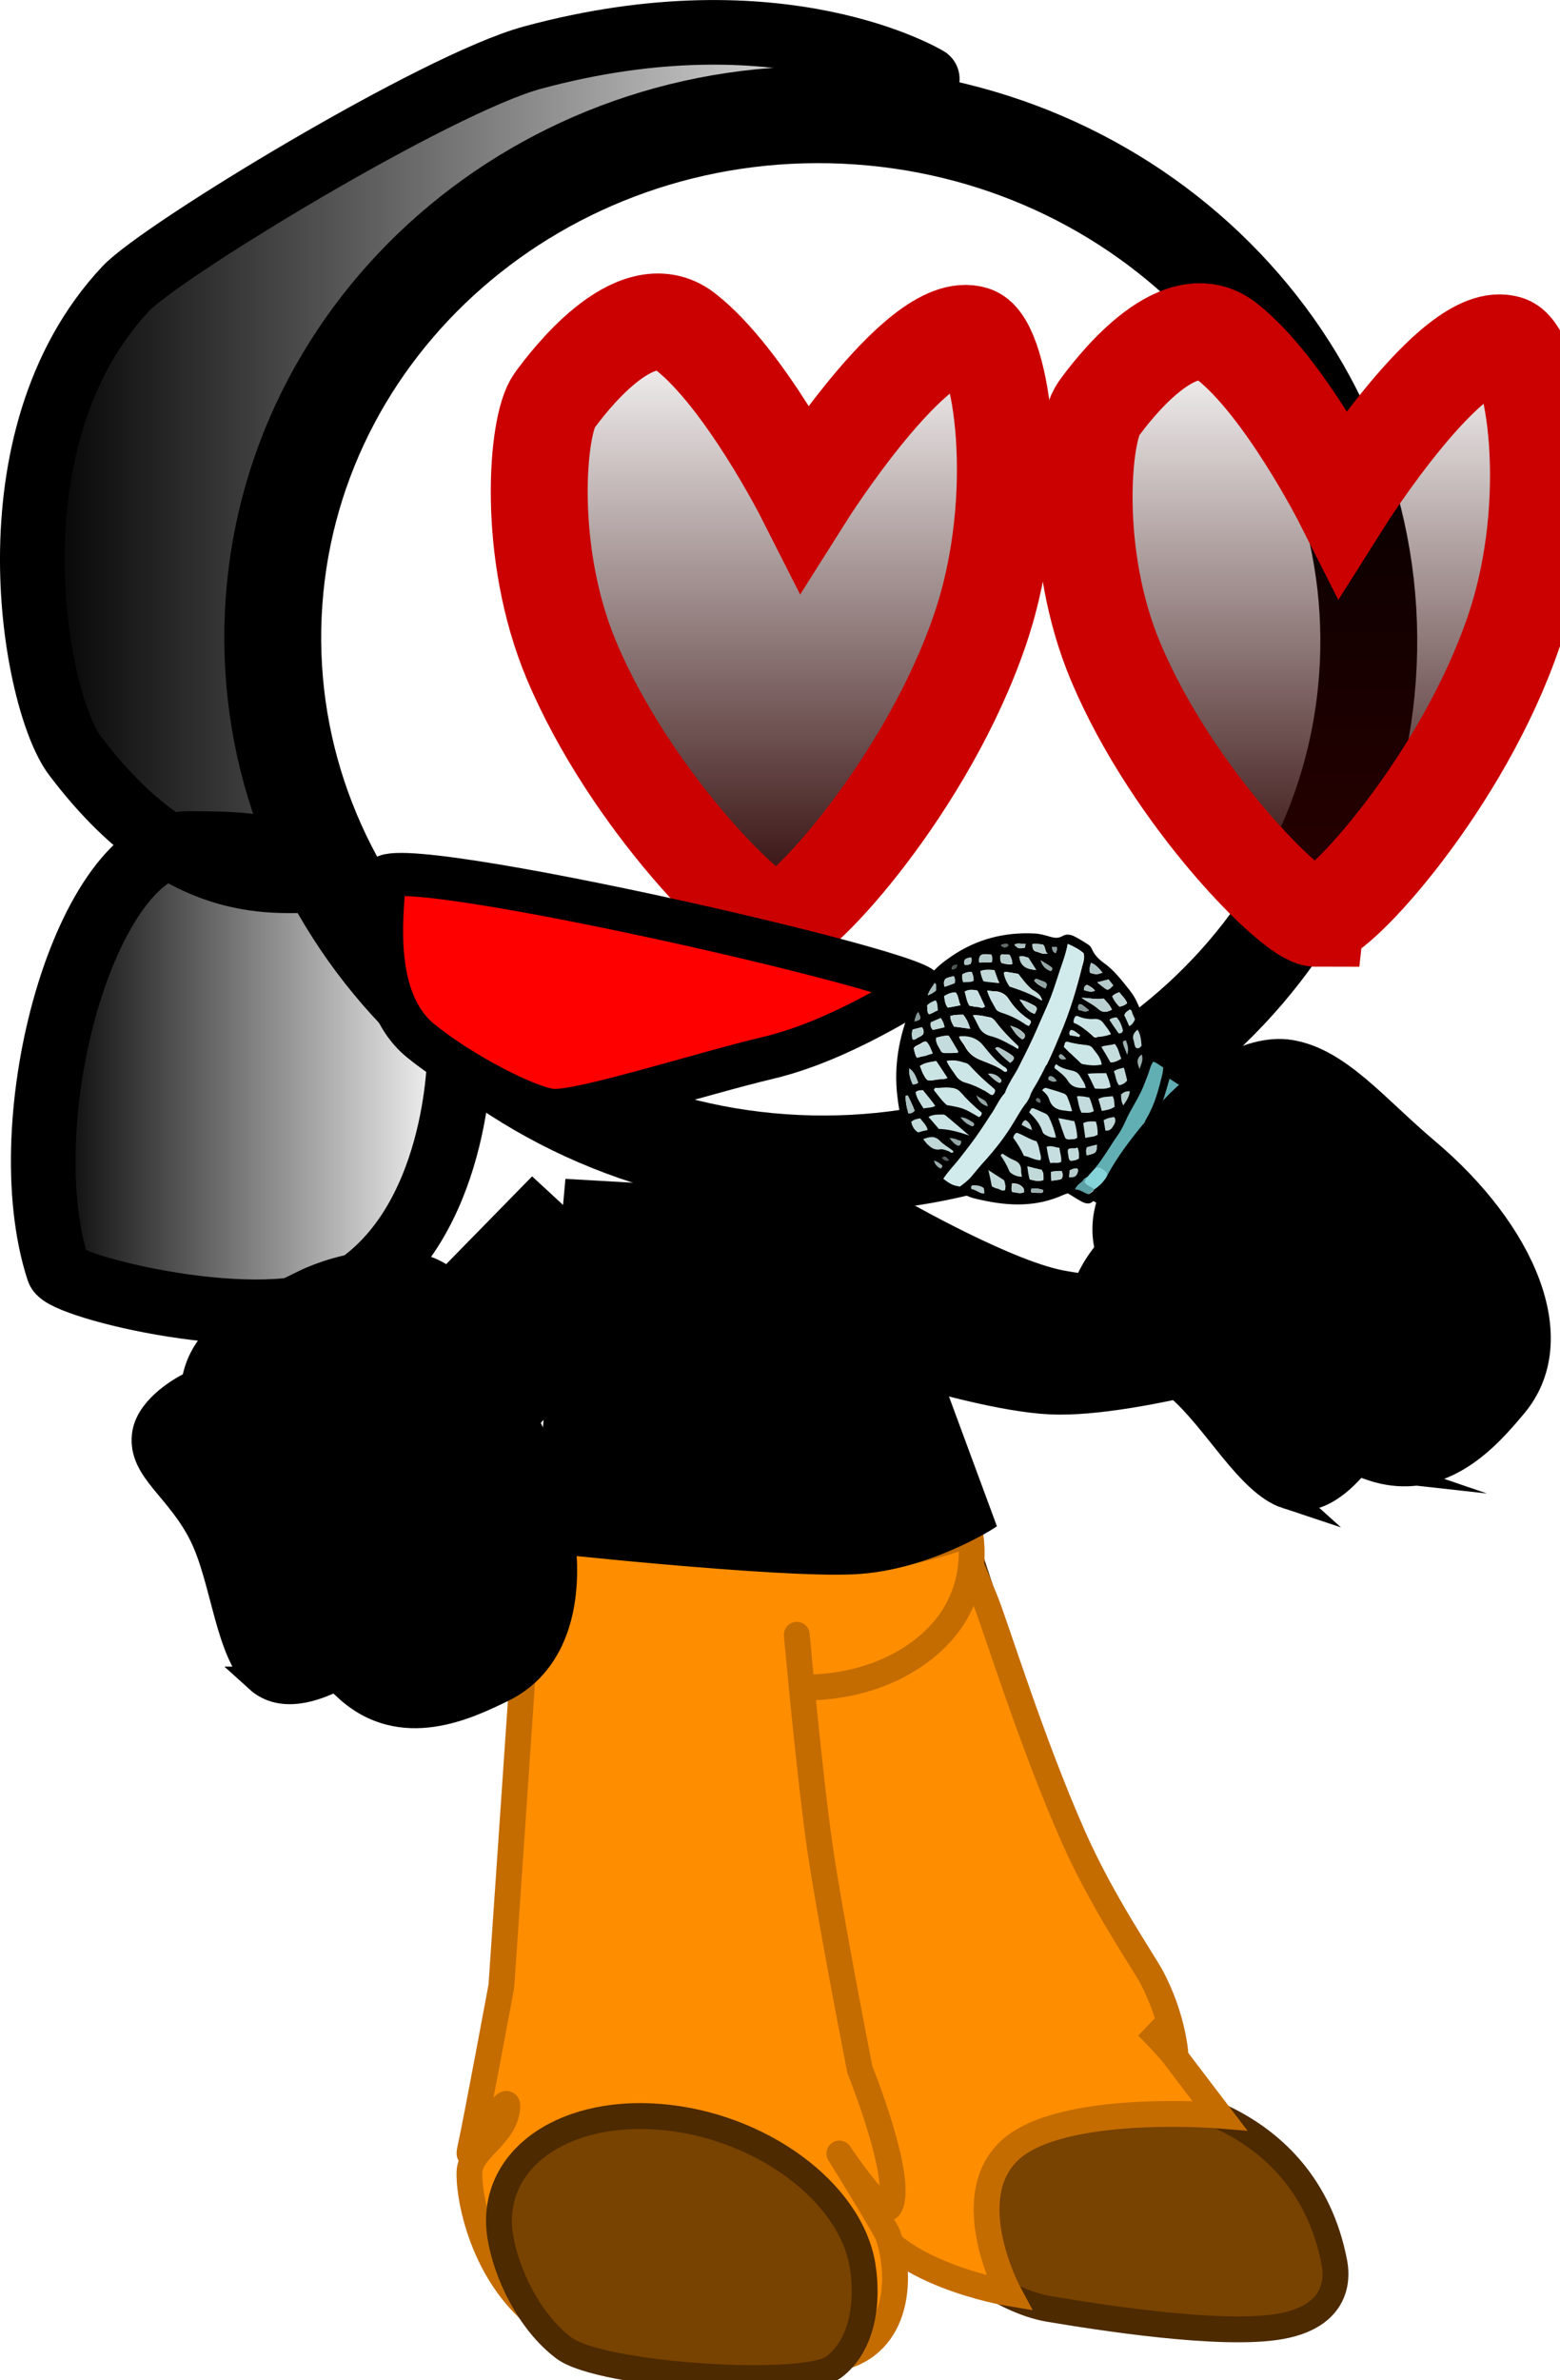 <svg version="1.1" xmlns="http://www.w3.org/2000/svg" xmlns:xlink="http://www.w3.org/1999/xlink" width="72.447" height="110.497" viewBox="0,0,72.447,110.497"><defs><linearGradient x1="193.523" y1="160.992" x2="236.012" y2="160.992" gradientUnits="userSpaceOnUse" id="color-1"><stop offset="0" stop-color="#000000"/><stop offset="1" stop-color="#000000" stop-opacity="0"/></linearGradient><linearGradient x1="252.92" y1="148.267" x2="252.92" y2="175.498" gradientUnits="userSpaceOnUse" id="color-2"><stop offset="0" stop-color="#2a0000" stop-opacity="0"/><stop offset="1" stop-color="#2a0000"/></linearGradient><linearGradient x1="227.889" y1="147.814" x2="227.889" y2="175.751" gradientUnits="userSpaceOnUse" id="color-3"><stop offset="0" stop-color="#2a0000" stop-opacity="0"/><stop offset="1" stop-color="#2a0000"/></linearGradient><linearGradient x1="194.03" y1="182.9" x2="213.357" y2="182.9" gradientUnits="userSpaceOnUse" id="color-4"><stop offset="0" stop-color="#000000"/><stop offset="1" stop-color="#000000" stop-opacity="0"/></linearGradient></defs><g transform="translate(-192.023,-132.866)"><g data-paper-data="{&quot;isPaintingLayer&quot;:true}" stroke-miterlimit="10" stroke-dasharray="" stroke-dashoffset="0" style="mix-blend-mode: normal"><g stroke-width="1.2"><path d="M236.609,203.738l8.663,26.415c0,0 7.347,0.558 8.72,7.756c0.078,0.41 0.408,2.424 -2.463,2.956c-2.75,0.51 -8.655,-0.444 -10.815,-0.805c-1.003,-0.168 -2.623,-0.846 -3.807,-1.977c-1.193,-1.139 -1.44,-2.766 -1.636,-3.682c-0.08,-0.373 -8.519,-29.764 -8.519,-29.764" fill="#784200" fill-rule="evenodd" stroke="#4d2a00" stroke-linecap="round" stroke-linejoin="round"/><path d="M227.849,210.578c-1.408,-7.377 4.058,-7.399 6.934,-7.277c1.251,0.053 0.659,-1.923 3,3.871c0.516,1.276 2.113,6.504 4.086,10.967c1.351,3.055 3.237,5.767 3.648,6.543c0.969,1.834 1.089,3.492 1.089,3.492l-1.307,-1.228c0,0 0.871,0.855 1.256,1.363c1.197,1.581 2.11,2.775 2.11,2.775c0,0 -7.419,-0.607 -9.775,1.64c-2.356,2.247 -0.013,6.607 -0.013,6.607c0,0 -5.599,-0.927 -6.668,-3.888c-0.263,-0.73 0.112,-2.88 0.112,-2.88c0,0 -0.594,0.111 -0.722,-0.394c-0.065,-0.257 -0.053,-4.053 -0.789,-8.337c-0.969,-5.64 -2.757,-12.19 -2.959,-13.253z" fill="#ff8d00" fill-rule="nonzero" stroke="#c46c00" stroke-linecap="butt" stroke-linejoin="miter"/></g><path d="M217.42,205.159c-0.057,-0.217 1.322,0.446 4.152,0.574c3.733,0.169 9.324,-0.158 10.875,-0.35c4.021,-0.498 4.392,-2.024 4.542,-1.449c0.556,2.127 -0.944,6.019 -5.64,6.143c-2.064,0.055 -6.173,0.685 -8.748,-0.11c-3.284,-1.014 -4.87,-3.616 -5.182,-4.808z" fill="#004fd9" fill-rule="nonzero" stroke="#001026" stroke-width="1.2" stroke-linecap="butt" stroke-linejoin="miter"/><g fill-rule="nonzero" stroke-linecap="butt" stroke-linejoin="miter"><g fill="none" stroke="none" stroke-width="1" font-family="sans-serif" font-weight="normal" font-size="12" text-anchor="start"/><path d="M216.623,203.767c0,0 9.195,1.509 13.284,1.569c4.089,0.06 7.162,-1.269 7.162,-1.269c0,0 0.479,2.081 -0.912,4.07c-1.076,1.54 -3.443,3.111 -6.946,3.078c-3.191,-0.03 -6.901,-0.762 -8.959,-2.156c-3.119,-2.114 -3.629,-5.293 -3.629,-5.293z" fill="#ff8d00" stroke="#c46c00" stroke-width="1.2"/></g><g stroke-width="1.2"><path d="M227.595,209.229c0,0 3.107,30.594 2.495,30.683c-1.758,0.255 -12.294,-2.537 -12.294,-2.537l-0.206,-30.704" data-paper-data="{&quot;index&quot;:null}" fill="#ffab19" fill-rule="evenodd" stroke="#001026" stroke-linecap="round" stroke-linejoin="round"/><path d="M229.026,208.764c0,0 0.58,6.468 1.078,9.901c0.478,3.293 1.853,10.295 1.853,10.295c0,0 2.068,5.108 1.384,6.345c-0.317,0.573 -2.337,-2.458 -2.337,-2.458c0,0 2.155,3.471 2.267,3.815c0.781,2.4 0.239,5.522 -2.889,5.76c-3.434,0.261 -9.164,0.52 -12.566,-1.433c-3.08,-1.768 -4.012,-5.662 -3.991,-7.253c0.015,-1.118 1.689,-1.688 1.758,-3.06c0.046,-0.913 -2.002,3.201 -1.732,1.988c0.308,-1.388 1.456,-7.594 1.456,-7.594l1.334,-19.529" data-paper-data="{&quot;index&quot;:null}" fill="#ff8d00" fill-rule="evenodd" stroke="#c46c00" stroke-linecap="round" stroke-linejoin="round"/><path d="M232.081,238.047c0.282,1.72 -0.005,3.706 -1.337,4.715c-1.337,1.012 -10.808,0.419 -12.532,-0.883c-1.637,-1.236 -2.679,-3.484 -2.954,-5.162c-0.565,-3.446 2.743,-5.942 7.389,-5.575c4.645,0.367 8.869,3.459 9.434,6.905z" fill="#784200" fill-rule="nonzero" stroke="#4d2a00" stroke-linecap="butt" stroke-linejoin="miter"/></g><path d="M227.345,194.65l6.143,-6.098c0,0 4.885,2.839 7.607,3.485c2.6,0.618 8.375,0.311 8.375,0.311l3.681,3.517c0,0 -8.155,2.616 -12.362,2.417c-4.387,-0.207 -13.444,-3.633 -13.444,-3.633z" fill="#000000" fill-rule="nonzero" stroke="#000000" stroke-width="0.5" stroke-linecap="butt" stroke-linejoin="miter"/><path d="M216.986,204.669l1.523,-16.809l13.978,0.801l5.53,14.966c0,0 -2.972,1.913 -6.311,2.078c-3.645,0.181 -14.72,-1.036 -14.72,-1.036z" fill="#000000" fill-rule="nonzero" stroke="#000000" stroke-width="0.5" stroke-linecap="butt" stroke-linejoin="miter"/><path d="M208.09,208.521l-6.073,-5.651l14.726,-15.041l5.512,5.09z" fill="#000000" fill-rule="nonzero" stroke="#000000" stroke-width="0.5" stroke-linecap="butt" stroke-linejoin="miter"/><path d="M203.998,210.841c-1.382,-1.254 -1.566,-4.596 -2.571,-6.66c-1.082,-2.221 -2.86,-3.045 -2.679,-4.677c0.126,-1.14 1.451,-2.016 2.196,-2.379c1.812,-0.883 4.771,1.46 6.609,5.233c1.838,3.773 1.859,7.547 0.047,8.43c-0.821,0.4 -2.458,1.092 -3.603,0.053z" fill="#000000" fill-rule="nonzero" stroke="#000000" stroke-width="1.2" stroke-linecap="butt" stroke-linejoin="miter"/><path d="M208.117,211.238c-1.91,-1.767 -3.615,-7.521 -3.615,-7.521c0,0 -2.651,-2.899 -2.688,-2.977c-2.33,-5.001 0.781,-6.585 4.349,-8.323c1.698,-0.827 4.645,-1.411 6.329,-0.31c1.91,1.248 2.593,3.961 3.942,6.731c2.539,5.212 2.549,10.69 -1.075,12.456c-1.595,0.777 -4.691,2.305 -7.242,-0.055z" fill="#000000" fill-rule="nonzero" stroke="#000000" stroke-width="1.2" stroke-linecap="butt" stroke-linejoin="miter"/><path d="M255.566,163.7c-0.608,13.437 -12.485,23.815 -26.528,23.179c-14.043,-0.636 -24.933,-12.044 -24.325,-25.482c0.608,-13.437 12.485,-23.815 26.528,-23.179c14.043,0.636 24.933,12.044 24.325,25.482z" fill="none" fill-rule="nonzero" stroke="#000000" stroke-width="4.5" stroke-linecap="butt" stroke-linejoin="miter"/><path d="M219.198,140.714c0,0 -9.416,4.904 -13.217,13.159c-2.625,5.699 -0.392,15.016 0.564,17.179c3.223,7.289 8.694,12.243 6.224,10.028c-2.745,-2.462 -3.341,-6.432 -5.495,-7.246c-1.261,-0.477 -6.153,1.549 -11.774,-5.888c-1.879,-2.487 -4.182,-14.701 2.364,-21.679c1.622,-1.729 14.422,-9.521 18.901,-10.73c11.557,-3.122 18.321,0.996 18.321,0.996" fill="url(#color-1)" fill-rule="nonzero" stroke="#000000" stroke-width="3" stroke-linecap="round" stroke-linejoin="miter"/><path d="M253.137,175.498c-1.049,0 -6.646,-5.597 -9.303,-11.908c-2.06,-4.892 -1.575,-10.658 -0.784,-11.748c0.557,-0.769 3.656,-4.915 5.937,-3.136c2.686,2.094 5.402,7.454 5.402,7.454c0,0 5.131,-8.137 7.653,-7.319c1.223,0.397 2.342,7.249 0.296,13.299c-2.376,7.025 -8.143,13.357 -9.201,13.357z" fill="url(#color-2)" fill-rule="nonzero" stroke="#cb0000" stroke-width="4.5" stroke-linecap="butt" stroke-linejoin="miter"/><path d="M228.112,175.751c-1.077,0 -6.818,-5.743 -9.545,-12.217c-2.114,-5.019 -1.615,-10.935 -0.804,-12.053c0.572,-0.789 3.751,-5.042 6.091,-3.217c2.756,2.149 5.542,7.648 5.542,7.648c0,0 5.265,-8.348 7.852,-7.509c1.255,0.407 2.403,7.438 0.304,13.644c-2.437,7.208 -8.355,13.704 -9.44,13.704z" fill="url(#color-3)" fill-rule="nonzero" stroke="#cb0000" stroke-width="4.5" stroke-linecap="butt" stroke-linejoin="miter"/><path d="M213.357,181.833c0,0.638 -0.225,8.413 -5.561,11.233c-3.503,1.852 -12.811,-0.451 -13.062,-1.222c-2.271,-6.961 1.276,-19.815 6.041,-19.815c3.601,0 4.404,0.135 6.86,2.362c1.702,1.543 5.722,4.492 5.722,7.441z" fill="url(#color-4)" fill-rule="nonzero" stroke="#000000" stroke-width="3" stroke-linecap="butt" stroke-linejoin="miter"/><path d="M234.615,178.91c-0.241,0.018 -3.497,2.258 -6.929,3.071c-3.165,0.749 -8.822,2.58 -10.056,2.433c-1.177,-0.14 -4.233,-1.727 -6.075,-3.232c-2.607,-2.131 -1.596,-6.914 -1.719,-7.473c-0.345,-1.574 28.064,4.949 24.779,5.201z" fill="#ff0000" fill-rule="nonzero" stroke="#000000" stroke-width="2" stroke-linecap="butt" stroke-linejoin="miter"/><g fill-rule="nonzero" stroke-linecap="butt" stroke-linejoin="miter"><g data-paper-data="{&quot;index&quot;:null}" stroke="none" stroke-width="1"><path d="M242.795,188.629c-0.15,0.15 -0.295,0.123 -0.461,0.062c-0.253,-0.119 -0.478,-0.286 -0.721,-0.421c-0.073,0.02 -0.145,0.041 -0.203,0.071c-1.268,0.573 -2.531,0.521 -3.8,0.24c-0.267,-0.06 -0.545,-0.105 -0.779,-0.256c-0.044,-0.028 -0.112,-0.05 -0.16,-0.036c-0.267,0.075 -0.457,-0.048 -0.671,-0.164c-0.185,-0.097 -0.351,-0.227 -0.527,-0.34c-0.102,-0.066 -0.186,-0.165 -0.201,-0.309c-0.015,-0.145 -0.104,-0.269 -0.177,-0.384c-0.49,-0.608 -0.868,-1.3 -1.145,-2.062c-0.149,-0.432 -0.21,-0.876 -0.261,-1.335c-0.15,-1.353 0.079,-2.663 0.586,-3.93c0.234,-0.567 0.551,-1.103 0.926,-1.601c0.284,-0.378 0.651,-0.657 1.023,-0.91c1.184,-0.806 2.479,-1.115 3.834,-1.049c0.257,0.009 0.515,0.086 0.773,0.162c0.175,0.046 0.345,0.066 0.529,-0.04c0.16,-0.099 0.33,-0.079 0.495,-0.017c0.253,0.119 0.487,0.27 0.721,0.421c0.073,0.047 0.112,0.117 0.152,0.188c0.118,0.278 0.309,0.469 0.533,0.636c0.488,0.337 0.85,0.818 1.222,1.282c0.137,0.178 0.265,0.373 0.358,0.59c0.315,0.697 0.592,1.392 0.694,2.175c0.219,0.142 0.444,0.309 0.678,0.46c0.088,0.057 0.19,0.123 0.191,0.258c0.01,0.119 0.108,0.159 0.196,0.216c0.576,0.394 1.161,0.771 1.736,1.165c1.292,0.856 2.599,1.722 3.872,2.611c1.244,0.87 2.517,1.691 3.78,2.529c0.205,0.132 0.376,0.287 0.581,0.419c0.995,0.642 1.99,1.284 2.975,1.942c0.176,0.113 0.37,0.194 0.474,0.395c0.039,0.07 0.122,0.101 0.195,0.148c0.731,0.472 1.468,0.97 2.199,1.442c0.029,0.019 0.073,0.047 0.102,0.066c0.244,0.135 0.293,0.324 0.261,0.617c-0.115,0.98 -0.498,1.833 -1.148,2.557c-0.169,0.183 -0.367,0.347 -0.584,0.475c-0.16,0.099 -0.315,0.088 -0.471,0.01c-0.468,-0.234 -0.945,-0.453 -1.427,-0.697c-0.341,-0.175 -0.678,-0.392 -1.047,-0.519c-0.808,-0.274 -1.515,-0.753 -2.294,-1.076c-0.433,-0.19 -0.871,-0.338 -1.295,-0.544c-0.453,-0.225 -0.911,-0.408 -1.359,-0.607c-0.813,-0.368 -1.622,-0.777 -2.445,-1.129c-1.095,-0.438 -2.152,-0.94 -3.209,-1.443c-0.365,-0.168 -0.731,-0.337 -1.096,-0.505c-0.565,-0.275 -1.145,-0.559 -1.71,-0.834c-0.312,-0.156 -0.628,-0.271 -0.94,-0.427c-0.336,-0.15 -0.614,-0.329 -0.955,-0.504zM242.83,188.091c0.203,-0.138 0.377,-0.295 0.516,-0.497c0.381,-0.337 0.67,-0.757 0.958,-1.176c0.37,-0.524 0.692,-1.102 1.004,-1.663c0.36,-0.643 0.545,-1.331 0.724,-2.045c0.009,-0.084 0.018,-0.168 0.032,-0.293c-0.117,-0.076 -0.234,-0.151 -0.351,-0.227c-0.029,-0.019 -0.068,-0.022 -0.122,-0.034c-0.067,0.114 -0.12,0.237 -0.158,0.369c-0.071,0.223 -0.162,0.411 -0.234,0.634c-0.2,0.544 -0.542,1.019 -0.786,1.534c-0.139,0.269 -0.249,0.557 -0.417,0.808c-0.38,0.54 -0.687,1.127 -1.125,1.629c-0.116,0.127 -0.241,0.271 -0.357,0.398c-0.126,0.008 -0.174,0.157 -0.251,0.219c-0.102,0.069 -0.203,0.138 -0.294,0.326c0.257,0.009 0.419,0.18 0.633,0.229c0.063,-0.072 0.189,-0.08 0.227,-0.213zM243.712,187.762c-0.353,0.289 -0.425,0.377 -0.52,0.607c0.185,0.097 0.356,0.185 0.541,0.282c0.102,0.066 0.214,0.048 0.315,-0.021c0.068,-0.046 0.116,-0.127 0.183,-0.173c0.246,-0.177 0.454,-0.425 0.593,-0.694c0.14,-0.067 0.217,-0.196 0.294,-0.326c0.447,-0.721 0.899,-1.417 1.272,-2.185c0.163,-0.344 0.311,-0.697 0.435,-1.043c0.086,-0.281 0.181,-0.579 0.12,-0.887c-0.19,-0.123 -0.38,-0.245 -0.571,-0.368c-0.048,0.149 -0.086,0.281 -0.114,0.398c-0.152,0.53 -0.333,1.042 -0.573,1.515c-0.302,0.613 -0.677,1.179 -1.037,1.754c-0.163,0.276 -0.405,0.479 -0.553,0.765c-0.189,0.08 -0.299,0.233 -0.386,0.379zM261.184,196.255c0.222,-0.171 0.371,-0.389 0.491,-0.625c0.024,-0.007 0.058,-0.03 0.068,-0.046c0.216,-0.399 0.402,-0.817 0.482,-1.259c0.052,-0.258 0.118,-0.507 0.053,-0.773c-0.819,-0.529 -1.638,-1.057 -2.502,-1.614c-0.07,0.494 -0.227,0.931 -0.399,1.358c-0.143,0.379 -0.379,0.675 -0.551,1.035c-0.077,0.13 -0.159,0.234 -0.235,0.364c-0.188,0.148 -0.357,0.33 -0.516,0.565c0.439,0.283 0.925,0.418 1.354,0.649c0.453,0.225 0.916,0.434 1.354,0.649c0.189,-0.08 0.295,-0.191 0.401,-0.302zM258.004,194.763c0.14,-0.067 0.232,-0.187 0.309,-0.317c0.135,-0.092 0.207,-0.248 0.308,-0.384c0.283,-0.445 0.494,-0.938 0.665,-1.433c0.095,-0.298 0.161,-0.614 0.149,-0.936c-0.059,-0.038 -0.107,-0.092 -0.166,-0.129c-0.717,-0.463 -1.419,-0.916 -2.126,-1.394c-0.751,-0.507 -1.488,-1.005 -2.239,-1.512c-1.102,-0.734 -2.18,-1.474 -3.282,-2.208c-1.224,-0.835 -2.463,-1.612 -3.668,-2.479c-0.195,-0.148 -0.424,-0.274 -0.644,-0.415c-0.047,0.216 -0.055,0.435 -0.132,0.633c-0.204,0.653 -0.506,1.266 -0.837,1.86c-0.307,0.52 -0.629,1.03 -0.951,1.54c-0.154,0.192 -0.284,0.378 -0.438,0.57c-0.165,0.073 -0.222,0.238 -0.328,0.349c-0.116,0.127 -0.251,0.219 -0.332,0.391c0.127,0.127 0.263,0.17 0.375,0.22c0.969,0.378 1.875,0.896 2.815,1.323c0.604,0.278 1.208,0.555 1.821,0.816c0.813,0.368 1.622,0.71 2.42,1.068c0.657,0.29 1.315,0.579 1.963,0.885c0.701,0.318 1.378,0.643 2.07,0.977c0.633,0.296 1.281,0.602 1.938,0.892c0.101,-0.137 0.246,-0.178 0.309,-0.317zM241.609,176.691c-0.08,0.442 -0.223,0.821 -0.351,1.209c-0.138,0.404 -0.252,0.802 -0.405,1.197c-0.143,0.379 -0.325,0.755 -0.483,1.124c-0.167,0.386 -0.335,0.771 -0.526,1.163c-0.172,0.36 -0.369,0.727 -0.541,1.086c-0.197,0.367 -0.452,0.696 -0.59,1.1c-0.289,0.284 -0.442,0.679 -0.658,1.011c-0.241,0.338 -0.461,0.712 -0.702,1.05c-0.231,0.322 -0.486,0.651 -0.732,0.964c-0.255,0.329 -0.559,0.604 -0.77,0.961c0.332,0.259 0.434,0.325 0.774,0.365c0.188,-0.148 0.377,-0.295 0.555,-0.494c0.207,-0.248 0.414,-0.495 0.646,-0.75c0.429,-0.486 0.834,-0.965 1.17,-1.534c0.23,-0.39 0.446,-0.789 0.735,-1.141c0.063,-0.072 0.12,-0.169 0.149,-0.285c0.071,-0.223 0.211,-0.425 0.326,-0.62c0.423,-0.714 0.757,-1.486 1.068,-2.25c0.43,-1.001 0.739,-2.036 1.004,-3.099c0.062,-0.207 0.123,-0.414 0.069,-0.629c-0.2,-0.174 -0.429,-0.299 -0.736,-0.43zM235.988,182.128c0.113,0.253 0.265,0.44 0.407,0.644c0.113,0.185 0.279,0.315 0.493,0.363c0.394,0.12 0.774,0.298 1.115,0.54c0.029,0.019 0.083,0.031 0.097,0.04c0.092,-0.053 0.13,-0.118 0.134,-0.227c-0.005,-0.026 -0.025,-0.061 -0.039,-0.07c-0.395,-0.322 -0.772,-0.677 -1.129,-1.065c-0.049,-0.054 -0.127,-0.127 -0.205,-0.132c-0.272,-0.086 -0.545,-0.172 -0.875,-0.093zM237.621,184.527c-0.366,-0.304 -0.698,-0.63 -1.007,-0.964c-0.098,-0.108 -0.21,-0.158 -0.356,-0.185c-0.224,-0.032 -0.437,-0.013 -0.665,-0.003c-0.078,-0.005 -0.17,-0.02 -0.198,0.096c0.201,0.242 0.377,0.49 0.597,0.699c0.778,0.12 0.778,0.12 1.489,0.557c0.073,-0.02 0.126,-0.076 0.139,-0.202zM241.432,181.467c0.225,0.235 0.459,0.454 0.694,0.672c0.049,0.054 0.098,0.108 0.166,0.13c0.301,0.037 0.593,0.091 0.898,0.019c-0.06,-0.308 -0.251,-0.498 -0.398,-0.728c-0.074,-0.115 -0.171,-0.155 -0.302,-0.173c-0.311,-0.021 -0.603,-0.075 -0.899,-0.154c-0.015,-0.009 -0.048,0.014 -0.097,0.027c-0.014,0.058 -0.038,0.133 -0.062,0.207zM237.865,178.852c0.109,0.362 0.271,0.601 0.423,0.856c0.069,0.089 0.151,0.12 0.234,0.151c0.409,0.129 0.789,0.307 1.145,0.559c0.044,0.028 0.097,0.04 0.141,0.069c0.12,-0.169 0.125,-0.211 0.008,-0.287c-0.38,-0.245 -0.698,-0.563 -0.938,-0.942c-0.147,-0.23 -0.332,-0.327 -0.571,-0.368c-0.141,-0.001 -0.257,-0.009 -0.442,-0.039zM238.769,182.621c0.048,-0.081 -0.001,-0.135 -0.059,-0.173c-0.41,-0.264 -0.728,-0.649 -1.046,-1.034c-0.264,-0.305 -0.639,-0.457 -1.105,-0.421c0.064,0.199 0.201,0.309 0.285,0.475c0.182,0.342 0.46,0.521 0.791,0.645c0.36,0.143 0.73,0.269 1.033,0.509c0.053,0.012 0.078,0.005 0.102,-0.002zM237.207,179.998c0.118,0.211 0.187,0.367 0.266,0.508c0.123,0.236 0.289,0.366 0.532,0.433c0.336,0.082 0.647,0.238 0.95,0.411c0.112,0.05 0.229,0.125 0.331,0.191c0.063,-0.072 0.028,-0.116 -0.001,-0.135c-0.376,-0.355 -0.743,-0.726 -1.056,-1.153c-0.064,-0.063 -0.112,-0.117 -0.195,-0.148c-0.253,-0.051 -0.496,-0.118 -0.826,-0.107zM241.89,180.35c0.316,0.114 0.551,0.333 0.795,0.535c0.073,0.047 0.103,0.134 0.195,0.148c0.146,0.027 0.495,-0.017 0.732,-0.111c-0.079,-0.208 -0.235,-0.354 -0.358,-0.523c-0.103,-0.134 -0.229,-0.193 -0.395,-0.187c-0.282,-0.002 -0.544,-0.037 -0.807,-0.139c-0.015,-0.009 -0.063,0.004 -0.087,0.011c-0.053,0.056 -0.091,0.12 -0.076,0.265zM239.572,186.526c0.262,0.035 0.502,0.211 0.778,0.188c0.053,-0.123 0.008,-0.219 -0.012,-0.322c-0.05,-0.189 -0.061,-0.376 -0.174,-0.561c-0.321,-0.073 -0.594,-0.294 -0.92,-0.392c-0.092,0.053 -0.14,0.134 -0.159,0.234c0.191,0.258 0.348,0.539 0.486,0.852zM240.421,183.485c0.127,0.127 0.254,0.254 0.309,0.401c0.133,0.355 0.392,0.5 0.717,0.53c0.117,0.008 0.204,0.065 0.35,0.024c-0.05,-0.257 -0.144,-0.474 -0.238,-0.692c-0.025,-0.061 -0.083,-0.099 -0.166,-0.13c-0.258,-0.077 -0.491,-0.16 -0.749,-0.237c-0.044,-0.028 -0.122,-0.034 -0.223,0.103zM239.816,184.508c0.283,0.273 0.518,0.559 0.628,0.921c0.015,0.077 0.083,0.099 0.142,0.136c0.141,0.069 0.292,0.121 0.481,0.109c-0.07,-0.36 -0.189,-0.638 -0.322,-0.926c-0.044,-0.096 -0.108,-0.159 -0.205,-0.2c-0.18,-0.071 -0.351,-0.159 -0.531,-0.23c-0.015,-0.009 -0.063,0.004 -0.087,0.011c-0.029,0.049 -0.058,0.097 -0.106,0.179zM239.312,178.08c-0.185,-0.029 -0.384,-0.068 -0.569,-0.098c-0.024,0.007 -0.048,0.014 -0.097,0.027c0.026,0.264 0.144,0.474 0.266,0.643c0.521,0.179 1.012,0.339 1.51,0.66c-0.1,-0.378 -0.401,-0.416 -0.562,-0.587c-0.205,-0.2 -0.377,-0.423 -0.548,-0.645zM235.503,182.128c-0.272,0.049 -0.524,0.066 -0.761,0.227c0.064,0.131 0.089,0.259 0.148,0.365c0.059,0.105 0.108,0.227 0.211,0.293c0.16,0.036 0.315,-0.021 0.466,-0.036c0.15,-0.015 0.296,0.012 0.446,-0.071c-0.167,-0.265 -0.329,-0.504 -0.51,-0.778zM237.036,185.585c-0.4,-0.348 -0.737,-0.633 -1.074,-0.918c-0.029,-0.019 -0.064,-0.063 -0.112,-0.05c-0.228,0.01 -0.466,-0.032 -0.694,0.113c0.166,0.197 0.318,0.385 0.48,0.556c0.461,0.006 0.894,0.128 1.4,0.298zM242.444,183.377c-0.016,-0.212 -0.143,-0.339 -0.222,-0.48c-0.084,-0.166 -0.196,-0.284 -0.395,-0.322c-0.267,-0.06 -0.535,-0.121 -0.75,-0.304c-0.096,0.095 -0.12,0.169 -0.032,0.226c0.21,0.158 0.434,0.325 0.567,0.545c0.201,0.309 0.497,0.321 0.833,0.335zM241.172,184.777c0.124,0.372 0.208,0.673 0.303,0.958c0.102,0.066 0.19,0.055 0.267,0.06c0.087,-0.011 0.194,0.013 0.291,-0.082c-0.011,-0.254 -0.062,-0.511 -0.136,-0.761c-0.219,-0.074 -0.433,-0.122 -0.725,-0.176zM243.396,182.69c-0.306,0.005 -0.573,0.012 -0.854,0.009c0.123,0.236 0.231,0.463 0.34,0.69c0.257,0.009 0.481,0.041 0.728,-0.069c-0.045,-0.231 -0.134,-0.423 -0.213,-0.631zM235.496,181.047c-0.027,0.251 0.134,0.423 0.223,0.615c0.025,0.061 0.107,0.092 0.171,0.088c0.204,-0.003 0.384,0.001 0.573,-0.012c0.015,0.009 0.034,-0.023 0.053,-0.056c-0.138,-0.246 -0.299,-0.485 -0.437,-0.731c-0.194,-0.013 -0.388,0.041 -0.582,0.096zM237.418,178.855c-0.199,-0.039 -0.384,-0.068 -0.592,0.044c0.055,0.215 0.09,0.462 0.218,0.657c0.131,0.017 0.243,0.067 0.369,0.059c0.117,0.008 0.224,0.1 0.354,-0.018c-0.113,-0.253 -0.227,-0.505 -0.35,-0.742zM243.592,182.188c0.17,0.02 0.33,-0.079 0.504,-0.168c-0.099,-0.243 -0.134,-0.491 -0.301,-0.688c-0.194,0.054 -0.403,0.032 -0.625,0.135c0.138,0.246 0.285,0.475 0.422,0.721zM242.252,179.192c0.254,0.186 0.56,0.317 0.795,0.535c0.2,0.174 0.384,0.136 0.617,0.017c-0.094,-0.217 -0.235,-0.354 -0.382,-0.516c-0.359,0.06 -0.685,-0.038 -1.03,-0.036zM236.293,186.363c0.024,-0.074 -0.02,-0.103 -0.064,-0.131c-0.181,-0.139 -0.385,-0.271 -0.556,-0.426c-0.24,-0.244 -0.482,-0.176 -0.768,-0.069c0.083,0.099 0.137,0.178 0.201,0.242c0.147,0.162 0.298,0.282 0.545,0.24c0.15,-0.015 0.301,0.037 0.438,0.08c0.049,0.054 0.103,0.134 0.204,0.065zM239.481,187.5c-0.01,-0.119 -0.04,-0.205 -0.055,-0.282c-0.021,-0.238 -0.124,-0.372 -0.319,-0.452c-0.165,-0.062 -0.317,-0.182 -0.473,-0.26c-0.044,-0.028 -0.078,-0.073 -0.16,0.031c0.157,0.213 0.294,0.459 0.398,0.728c0.025,0.061 0.098,0.108 0.156,0.146c0.136,0.043 0.258,0.077 0.452,0.09zM242.608,183.819c-0.185,-0.029 -0.374,-0.085 -0.573,-0.056c0.065,0.266 0.091,0.53 0.214,0.766c0.204,-0.003 0.379,0.043 0.572,-0.079c-0.055,-0.215 -0.085,-0.437 -0.213,-0.631zM237.076,180.631c-0.065,-0.266 -0.183,-0.477 -0.32,-0.655c-0.204,0.003 -0.384,-0.001 -0.602,0.06c0.011,0.187 0.08,0.343 0.173,0.493c0.248,0.025 0.486,0.067 0.748,0.102zM242.426,185.698c0.16,-0.031 0.262,-0.033 0.368,-0.076c0.073,-0.02 0.131,-0.05 0.189,-0.08c0.023,-0.21 0.007,-0.422 -0.082,-0.614c-0.194,-0.013 -0.389,-0.026 -0.587,0.07c0.045,0.231 0.061,0.443 0.111,0.7zM237.925,187.191c0.07,0.292 0.11,0.497 0.17,0.738c0.049,0.054 0.161,0.104 0.277,0.112c0.107,0.024 0.19,0.123 0.321,0.072c0.043,-0.174 0.027,-0.319 -0.027,-0.466c-0.244,-0.135 -0.463,-0.276 -0.741,-0.456zM234.604,181.974c0.121,-0.034 0.242,-0.068 0.363,-0.102c0.121,-0.034 0.228,-0.077 0.349,-0.111c-0.094,-0.217 -0.143,-0.407 -0.285,-0.543c-0.117,-0.008 -0.203,0.071 -0.295,0.123c-0.092,0.053 -0.228,0.077 -0.28,0.201c0.045,0.164 0.06,0.308 0.149,0.432zM243.695,183.758c-0.223,0.036 -0.447,0.003 -0.679,0.123c0.05,0.189 0.109,0.362 0.159,0.551c0.223,-0.036 0.412,-0.048 0.601,-0.196c-0.006,-0.161 0.017,-0.303 -0.081,-0.478zM235.463,184.212c-0.206,-0.267 -0.392,-0.5 -0.578,-0.732c-0.126,0.008 -0.243,0 -0.339,0.095c0.055,0.282 0.212,0.496 0.359,0.725c0.126,-0.008 0.252,-0.017 0.374,-0.051c0.068,0.022 0.102,-0.002 0.184,-0.038zM241.225,186.157c-0.219,-0.006 -0.394,-0.12 -0.588,-0.065c0.041,0.273 0.076,0.52 0.175,0.764c0.17,-0.048 0.316,0.047 0.5,-0.059c0.023,-0.21 -0.051,-0.392 -0.087,-0.639zM237.572,177.945c0.021,0.17 0.065,0.334 0.144,0.474c0.233,0.016 0.457,0.048 0.719,0.083c-0.103,-0.201 -0.163,-0.374 -0.232,-0.599c-0.233,-0.016 -0.442,-0.038 -0.631,0.042zM239.851,187.626c0.229,0.058 0.418,0.113 0.631,0.026c0.004,-0.177 0.012,-0.329 -0.066,-0.469c-0.214,-0.048 -0.418,-0.113 -0.671,-0.164c0.016,0.212 0.042,0.408 0.106,0.607zM236.631,179.536c-0.108,-0.227 -0.09,-0.462 -0.232,-0.599c-0.204,0.003 -0.368,0.076 -0.528,0.175c0.026,0.196 0.037,0.383 0.169,0.535c0.184,-0.038 0.359,-0.06 0.592,-0.112zM244.215,182.433c-0.17,0.048 -0.32,0.063 -0.465,0.171c0.094,0.217 0.09,0.462 0.242,0.65c0.16,-0.031 0.276,-0.091 0.377,-0.228c-0.04,-0.205 -0.105,-0.404 -0.154,-0.593zM234.758,184.789c-0.175,0.022 -0.281,0.065 -0.392,0.151c0.05,0.189 0.138,0.381 0.314,0.494c0.145,-0.041 0.291,-0.082 0.451,-0.113c-0.084,-0.234 -0.25,-0.363 -0.373,-0.532zM244.003,178.931c-0.131,0.05 -0.237,0.094 -0.31,0.182c0.089,0.192 0.197,0.351 0.338,0.487c0.136,-0.025 0.242,-0.068 0.339,-0.163c-0.079,-0.208 -0.245,-0.338 -0.368,-0.506zM243.356,185.356c0.233,0.016 0.325,-0.105 0.396,-0.26c0.067,-0.114 0.105,-0.246 0.017,-0.37c-0.175,0.022 -0.335,0.053 -0.494,0.152c0.021,0.17 0.051,0.324 0.081,0.478zM239.778,177.326c-0.16,-0.036 -0.277,-0.112 -0.418,-0.045c0.057,0.485 0.383,0.583 0.786,0.619c-0.128,-0.194 -0.24,-0.38 -0.368,-0.574zM242.126,186.649c0.028,-0.184 0.012,-0.329 -0.062,-0.511c-0.14,0.067 -0.296,-0.012 -0.432,0.08c-0.043,0.107 -0.004,0.177 0.002,0.27c0.02,0.103 0.001,0.203 0.104,0.269c0.126,-0.008 0.252,-0.017 0.388,-0.109zM238.931,182.209c0.193,-0.122 0.222,-0.238 0.1,-0.339c-0.181,-0.139 -0.38,-0.245 -0.565,-0.342c-0.058,-0.038 -0.141,-0.069 -0.228,0.01c0.215,0.251 0.45,0.47 0.694,0.672zM244.792,181.527c0.107,0.024 0.189,-0.012 0.262,-0.1c-0.036,-0.247 -0.037,-0.518 -0.185,-0.747c-0.203,0.138 -0.26,0.303 -0.181,0.511c0.02,0.103 0.006,0.229 0.104,0.336zM240.072,179.939c0.134,-0.227 0.134,-0.295 0.002,-0.38c-0.214,-0.116 -0.443,-0.241 -0.696,-0.292c0.186,0.3 0.368,0.574 0.694,0.672zM242.98,178.473c0.107,0.092 0.21,0.158 0.303,0.24c0.195,0.148 0.195,0.148 0.441,-0.097c-0.083,-0.099 -0.171,-0.223 -0.22,-0.277c-0.194,0.054 -0.354,0.086 -0.523,0.133zM235.073,179.54c0.016,0.145 -0.042,0.31 0.119,0.414c0.131,-0.05 0.257,-0.126 0.411,-0.183c-0.021,-0.17 -0.017,-0.347 -0.105,-0.472c-0.14,0.067 -0.286,0.107 -0.426,0.241zM243.55,180.209c0.142,0.204 0.275,0.424 0.417,0.628c0.092,0.015 0.18,0.004 0.208,-0.113c-0.045,-0.231 -0.139,-0.449 -0.3,-0.62c-0.126,0.008 -0.223,0.036 -0.325,0.105zM238.07,177.548c0.053,-0.123 0.042,-0.242 -0.007,-0.364c-0.078,-0.005 -0.155,-0.011 -0.233,-0.016c-0.102,0.001 -0.194,-0.013 -0.281,0.065c-0.058,0.097 -0.076,0.197 -0.042,0.31c0.18,0.004 0.384,0.001 0.563,0.005zM235.886,180.558c-0.021,-0.17 -0.085,-0.301 -0.173,-0.426c-0.165,0.073 -0.32,0.13 -0.46,0.197c-0.033,0.158 0.016,0.28 0.095,0.353c0.184,-0.038 0.368,-0.076 0.538,-0.124zM238.908,177.191c-0.117,-0.008 -0.233,-0.016 -0.359,-0.008c-0.024,0.007 -0.043,0.039 -0.077,0.062c0.005,0.093 -0.023,0.21 0.065,0.334c0.146,0.027 0.311,0.089 0.496,0.051c0.004,-0.177 -0.046,-0.299 -0.124,-0.439zM240.675,177.142c-0.151,-0.12 -0.075,-0.318 -0.221,-0.412c-0.155,-0.011 -0.297,-0.079 -0.491,-0.025c0.006,0.161 0.021,0.306 0.182,0.342c0.16,0.036 0.282,0.137 0.53,0.095zM244.734,180.188c-0.064,-0.131 -0.118,-0.278 -0.168,-0.4c-0.005,-0.026 -0.044,-0.028 -0.073,-0.047c-0.077,0.062 -0.198,0.096 -0.241,0.271c0.069,0.157 0.153,0.323 0.227,0.505c0.126,-0.076 0.198,-0.164 0.255,-0.329zM234.837,180.555c-0.145,0.041 -0.305,0.072 -0.427,0.106c-0.043,0.174 -0.027,0.319 -0.002,0.447c0.112,0.05 0.194,-0.054 0.276,-0.091c0.082,-0.037 0.179,-0.064 0.232,-0.187c0.009,-0.084 0.004,-0.177 -0.08,-0.276zM240.847,187.686c0.15,-0.015 0.262,-0.033 0.374,-0.051c0.039,0.003 0.082,-0.037 0.107,-0.043c0.067,-0.114 0.057,-0.233 0.007,-0.354c-0.165,0.006 -0.321,-0.005 -0.49,0.043c-0.014,0.126 -0.003,0.245 0.003,0.406zM243.225,178.025c-0.152,-0.188 -0.304,-0.375 -0.537,-0.459c-0.043,0.174 -0.105,0.314 -0.036,0.471c0.297,0.079 0.297,0.079 0.573,-0.012zM242.494,186.505c0.441,-0.097 0.451,-0.113 0.477,-0.5c-0.16,0.031 -0.315,0.088 -0.475,0.12c-0.053,0.123 -0.042,0.242 -0.002,0.38zM237.145,177.984c-0.165,0.006 -0.301,0.03 -0.436,0.122c-0.005,0.042 -0.004,0.11 -0.004,0.177c0.01,0.051 0.035,0.112 0.045,0.163c0.165,-0.006 0.335,0.014 0.485,-0.068c0.014,-0.126 -0.026,-0.264 -0.09,-0.395zM239.583,188.216c-0,-0.068 -0.006,-0.161 -0.04,-0.205c-0.132,-0.153 -0.298,-0.214 -0.526,-0.205c0.001,0.135 -0.047,0.284 0.012,0.389c0.185,0.029 0.355,0.117 0.554,0.021zM234.178,183.719c-0.024,0.007 -0.048,0.014 -0.097,0.027c-0.008,0.287 0.057,0.553 0.122,0.819c0.131,0.017 0.213,-0.019 0.305,-0.14c-0.108,-0.227 -0.207,-0.47 -0.33,-0.707zM238.939,180.487c0.162,0.239 0.299,0.485 0.558,0.629c0.015,0.009 0.082,-0.037 0.101,-0.069c0.048,-0.081 0.028,-0.184 -0.045,-0.231c-0.161,-0.171 -0.371,-0.262 -0.614,-0.329zM236.317,178.189c-0.136,0.025 -0.272,0.049 -0.397,0.125c-0.067,0.114 -0.086,0.214 -0.032,0.361c0.155,-0.057 0.325,-0.105 0.465,-0.171c0.028,-0.116 0.023,-0.21 -0.036,-0.315zM244.188,184.188c0.149,-0.218 0.279,-0.403 0.292,-0.664c-0.16,-0.036 -0.286,0.04 -0.407,0.141c0.011,0.187 0.017,0.347 0.115,0.523zM237.729,188.276c-0.001,-0.203 -0.006,-0.228 -0.05,-0.257c-0.137,-0.111 -0.316,-0.114 -0.481,-0.109c-0.063,0.004 -0.126,0.076 -0.067,0.181c0.189,-0.012 0.341,0.175 0.598,0.184zM234.665,183.136c-0.099,-0.243 -0.173,-0.493 -0.412,-0.67c-0.032,0.293 0.076,0.52 0.155,0.728c0.083,0.031 0.141,0.001 0.257,-0.059zM241.698,187.203c-0.004,0.11 -0.023,0.21 -0.027,0.319c0.18,0.004 0.34,-0.028 0.401,-0.235c0.014,-0.058 0.028,-0.116 -0.021,-0.17c-0.107,-0.024 -0.214,0.019 -0.354,0.086zM240.569,178.757c0.086,-0.146 0.096,-0.23 -0.031,-0.289c-0.112,-0.05 -0.224,-0.1 -0.346,-0.133c-0.053,-0.012 -0.117,-0.008 -0.14,0.066c0.147,0.162 0.308,0.266 0.517,0.356zM236.627,184.739c0.152,0.188 0.323,0.343 0.542,0.417c0.015,0.009 0.082,-0.037 0.092,-0.053c0.019,-0.032 -0.005,-0.093 -0.035,-0.112c-0.2,-0.106 -0.356,-0.252 -0.599,-0.252zM236.664,185.839c-0.175,-0.046 -0.336,-0.15 -0.555,-0.156c0.142,0.204 0.284,0.34 0.4,0.348c0.107,0.024 0.145,-0.041 0.154,-0.192zM244.944,182.5c0.071,-0.223 0.206,-0.451 0.097,-0.677c-0.29,0.217 -0.182,0.444 -0.097,0.677zM242.147,181.009c0.019,-0.032 0.014,-0.058 0.033,-0.091c-0.156,-0.078 -0.249,-0.228 -0.429,-0.232c-0.072,0.088 -0.086,0.146 -0.042,0.242c0.131,0.017 0.277,0.044 0.438,0.08zM237.905,182.714c0.176,0.181 0.318,0.317 0.503,0.414c0.029,0.019 0.078,0.005 0.107,-0.043c0.01,-0.016 0.014,-0.058 0.009,-0.084c-0.152,-0.188 -0.327,-0.301 -0.619,-0.287zM239.922,188.053c-0.028,0.116 -0.028,0.184 0.035,0.18c0.131,0.017 0.272,0.018 0.413,0.02c0.087,-0.011 0.116,-0.06 0.086,-0.146c-0.19,-0.055 -0.35,-0.091 -0.534,-0.053zM235.5,178.851c-0.005,-0.093 0.004,-0.177 -0.002,-0.27c-0.005,-0.026 -0.034,-0.045 -0.069,-0.089c-0.115,0.195 -0.265,0.345 -0.331,0.594c0.155,-0.057 0.262,-0.1 0.401,-0.235zM239.47,185.092c0.156,0.078 0.297,0.147 0.482,0.244c-0.05,-0.257 -0.153,-0.39 -0.309,-0.469c-0.092,0.053 -0.135,0.092 -0.173,0.225zM242.119,179.757c0.141,0.001 0.282,0.137 0.476,0.015c-0.322,-0.275 -0.395,-0.322 -0.473,-0.26c-0.048,0.081 -0.048,0.149 -0.003,0.245zM237.358,183.707c0.104,0.336 0.28,0.45 0.538,0.526c-0.041,-0.341 -0.323,-0.343 -0.538,-0.526zM240.351,177.45c0.099,0.311 0.26,0.415 0.455,0.495c0.015,0.009 0.048,-0.014 0.068,-0.046c0.029,-0.049 0.019,-0.1 -0.011,-0.119c-0.137,-0.111 -0.293,-0.189 -0.512,-0.33zM242.361,178.836c0.16,0.036 0.316,0.114 0.515,0.018c-0.117,-0.143 -0.259,-0.212 -0.385,-0.271c-0.102,0.069 -0.125,0.143 -0.129,0.253zM239.652,176.684c-0.199,0.029 -0.36,-0.075 -0.514,0.05c0.176,0.181 0.176,0.181 0.486,0.134c0.005,-0.042 0.009,-0.084 0.028,-0.184zM244.367,181.836c0.091,-0.256 0.026,-0.454 -0.063,-0.646c-0.117,-0.008 -0.155,0.057 -0.14,0.134c0.069,0.157 0.128,0.33 0.202,0.512zM237.099,177.617c0.043,-0.107 0.076,-0.198 0.017,-0.303c-0.112,0.018 -0.223,0.035 -0.295,0.123c-0.033,0.091 -0.033,0.158 0.006,0.228c0.092,0.015 0.165,-0.006 0.272,-0.049zM241.102,183.049c-0.088,-0.124 -0.157,-0.213 -0.264,-0.238c-0.039,-0.003 -0.073,0.02 -0.107,0.043c-0.029,0.049 -0.038,0.133 0.015,0.145c0.088,0.057 0.19,0.123 0.355,0.049zM234.672,179.842c-0.13,0.118 -0.134,0.295 -0.182,0.444c0.305,-0.072 0.325,-0.105 0.182,-0.444zM236.111,186.739c-0.181,-0.207 -0.181,-0.207 -0.355,-0.117c0.069,0.089 0.152,0.188 0.355,0.117zM241.293,181.804c-0.082,0.037 -0.111,0.085 -0.091,0.12c0.069,0.157 0.122,0.169 0.341,0.108c-0.074,-0.115 -0.161,-0.171 -0.249,-0.228zM240.872,176.843c0.025,0.128 0.06,0.241 0.181,0.274c0.11,-0.288 0.09,-0.323 -0.181,-0.274zM235.398,186.749c0.045,0.164 0.152,0.255 0.245,0.338c0.058,0.038 0.131,0.017 0.13,-0.118c-0.093,-0.082 -0.2,-0.174 -0.375,-0.22zM238.502,176.75c0.127,0.127 0.229,0.125 0.335,0.014c0,0 0.005,-0.042 -0.01,-0.051c-0.078,-0.073 -0.194,-0.013 -0.325,0.037zM240.342,184.062c0.028,-0.116 -0.011,-0.187 -0.079,-0.208c-0.029,-0.019 -0.078,-0.005 -0.112,0.018c-0.034,0.023 -0.033,0.091 -0.004,0.109c0.034,0.045 0.093,0.082 0.195,0.081zM236.227,177.862c0.141,0.001 0.223,-0.035 0.241,-0.203c-0.165,0.006 -0.233,0.052 -0.241,0.203z" fill="#000000"/><path d="M245.376,187.58c0.322,-0.51 0.644,-1.02 0.951,-1.54c0.346,-0.585 0.633,-1.207 0.837,-1.86c0.062,-0.207 0.075,-0.4 0.132,-0.633c0.234,0.151 0.448,0.267 0.644,0.415c1.19,0.858 2.443,1.644 3.668,2.479c1.093,0.75 2.18,1.474 3.282,2.208c0.751,0.507 1.488,1.005 2.239,1.512c0.707,0.479 1.419,0.916 2.126,1.394c0.059,0.038 0.117,0.076 0.166,0.13c0.026,0.331 -0.044,0.622 -0.149,0.936c-0.172,0.495 -0.382,0.988 -0.665,1.433c-0.086,0.146 -0.158,0.302 -0.308,0.384c0.057,-0.165 0.197,-0.299 0.23,-0.525c-0.301,-0.037 -0.521,-0.247 -0.765,-0.381c-0.015,-0.009 -0.029,-0.019 -0.039,-0.003c-0.472,-0.125 -0.896,-0.399 -1.354,-0.582c-0.165,-0.062 -0.36,-0.075 -0.487,-0.202c-0.273,-0.221 -0.638,-0.254 -0.911,-0.476c-0.015,-0.009 -0.053,-0.012 -0.083,-0.031c-0.307,-0.131 -0.608,-0.236 -0.896,-0.399c-0.322,-0.208 -0.691,-0.267 -0.994,-0.507c-0.248,-0.025 -0.419,-0.18 -0.633,-0.296c-0.029,-0.019 -0.044,-0.028 -0.073,-0.047c-0.369,-0.059 -0.638,-0.322 -0.969,-0.446c-0.331,-0.124 -0.619,-0.355 -0.94,-0.495c-0.365,-0.168 -0.745,-0.279 -1.067,-0.554c-0.029,-0.019 -0.073,-0.047 -0.112,-0.05c-0.219,-0.006 -0.365,-0.168 -0.55,-0.265c-0.088,-0.057 -0.181,-0.139 -0.288,-0.163c-0.17,-0.02 -0.277,-0.112 -0.409,-0.197c-0.073,-0.047 -0.137,-0.111 -0.214,-0.116c-0.248,-0.025 -0.433,-0.19 -0.624,-0.313c-0.073,-0.047 -0.137,-0.111 -0.214,-0.116c-0.209,-0.023 -0.36,-0.143 -0.521,-0.247c-0.263,-0.17 -0.594,-0.226 -0.848,-0.412c-0.034,-0.045 -0.107,-0.024 -0.16,-0.036z" fill="#87d7dc"/><path d="M245.376,187.58c0.053,0.012 0.126,-0.008 0.17,0.02c0.254,0.186 0.575,0.259 0.848,0.412c0.161,0.104 0.312,0.224 0.521,0.247c0.078,0.005 0.141,0.069 0.214,0.116c0.19,0.123 0.385,0.271 0.624,0.313c0.078,0.005 0.132,0.085 0.214,0.116c0.132,0.085 0.249,0.16 0.409,0.197c0.107,0.024 0.2,0.106 0.288,0.163c0.185,0.097 0.332,0.259 0.55,0.265c0.039,0.003 0.083,0.031 0.112,0.05c0.308,0.266 0.702,0.386 1.067,0.554c0.336,0.15 0.624,0.38 0.94,0.495c0.331,0.124 0.6,0.387 0.969,0.446c0.024,-0.007 0.044,0.028 0.073,0.047c0.19,0.123 0.385,0.271 0.633,0.296c0.293,0.256 0.662,0.315 0.994,0.507c0.278,0.179 0.589,0.268 0.896,0.399c0.029,0.019 0.054,0.012 0.083,0.031c0.273,0.221 0.638,0.254 0.911,0.476c0.151,0.12 0.331,0.124 0.487,0.202c0.448,0.199 0.882,0.457 1.354,0.582c0.015,0.009 0.039,0.003 0.039,0.003c0.244,0.135 0.464,0.344 0.765,0.381c-0.023,0.21 -0.177,0.334 -0.23,0.525c-0.077,0.13 -0.154,0.26 -0.309,0.317c-0.088,-0.057 -0.181,-0.139 -0.288,-0.163c-0.374,-0.085 -0.672,-0.299 -0.998,-0.465c-0.326,-0.166 -0.701,-0.25 -0.994,-0.507c-0.248,-0.025 -0.419,-0.18 -0.633,-0.296c-0.029,-0.019 -0.073,-0.047 -0.112,-0.05c-0.18,-0.004 -0.307,-0.131 -0.448,-0.199c-0.073,-0.047 -0.146,-0.094 -0.214,-0.116c-0.37,-0.126 -0.745,-0.279 -1.081,-0.496c-0.044,-0.028 -0.093,-0.082 -0.141,-0.069c-0.194,-0.013 -0.331,-0.124 -0.477,-0.218c-0.151,-0.12 -0.365,-0.101 -0.531,-0.23c-0.224,-0.167 -0.492,-0.228 -0.745,-0.346c-0.341,-0.175 -0.706,-0.276 -1.042,-0.493c-0.059,-0.038 -0.122,-0.101 -0.185,-0.097c-0.155,-0.011 -0.277,-0.112 -0.419,-0.18c-0.117,-0.076 -0.244,-0.135 -0.365,-0.168c-0.229,-0.058 -0.438,-0.148 -0.643,-0.28c-0.317,-0.182 -0.691,-0.267 -0.984,-0.523c-0.029,-0.019 -0.083,-0.031 -0.112,-0.05c-0.336,-0.15 -0.682,-0.283 -0.998,-0.465c-0.322,-0.208 -0.721,-0.285 -1.023,-0.526c-0.044,-0.028 -0.107,-0.024 -0.16,-0.036c-0.209,-0.09 -0.424,-0.206 -0.585,-0.378c0.033,-0.091 0.072,-0.156 0.096,-0.23c0.178,-0.199 0.323,-0.375 0.462,-0.577z" fill="#b0eef2"/><path d="M241.609,176.691c0.307,0.131 0.536,0.256 0.717,0.463c0.04,0.205 -0.022,0.412 -0.069,0.629c-0.279,1.054 -0.574,2.098 -1.004,3.099c-0.325,0.755 -0.66,1.526 -1.068,2.25c-0.115,0.195 -0.255,0.397 -0.326,0.62c-0.033,0.091 -0.091,0.188 -0.149,0.285c-0.289,0.352 -0.49,0.761 -0.735,1.141c-0.341,0.543 -0.741,1.048 -1.17,1.534c-0.222,0.238 -0.429,0.486 -0.646,0.75c-0.164,0.208 -0.367,0.347 -0.555,0.494c-0.331,-0.056 -0.443,-0.106 -0.774,-0.365c0.226,-0.348 0.515,-0.632 0.77,-0.961c0.246,-0.313 0.501,-0.642 0.732,-0.964c0.241,-0.338 0.476,-0.702 0.702,-1.05c0.231,-0.322 0.384,-0.717 0.658,-1.011c0.138,-0.404 0.393,-0.733 0.59,-1.1c0.187,-0.35 0.369,-0.727 0.541,-1.086c0.182,-0.376 0.349,-0.762 0.526,-1.163c0.158,-0.369 0.34,-0.745 0.483,-1.124c0.153,-0.395 0.267,-0.793 0.405,-1.197c0.148,-0.421 0.291,-0.799 0.37,-1.242z" fill="#d1eaeb"/><path d="M244.938,188.149c-0.024,0.074 -0.062,0.139 -0.096,0.23c0.161,0.171 0.352,0.294 0.585,0.378c0.053,0.012 0.117,0.008 0.16,0.036c0.303,0.24 0.692,0.334 1.023,0.526c0.307,0.198 0.662,0.315 0.998,0.465c0.029,0.019 0.083,0.031 0.112,0.05c0.293,0.256 0.662,0.315 0.984,0.523c0.19,0.123 0.414,0.222 0.643,0.28c0.136,0.043 0.263,0.102 0.365,0.168c0.132,0.085 0.239,0.177 0.419,0.18c0.063,-0.004 0.127,0.059 0.185,0.097c0.322,0.208 0.701,0.318 1.042,0.493c0.253,0.119 0.521,0.179 0.745,0.346c0.151,0.12 0.365,0.101 0.531,0.23c0.137,0.111 0.288,0.231 0.477,0.218c0.053,0.012 0.097,0.04 0.141,0.069c0.336,0.217 0.697,0.36 1.081,0.496c0.083,0.031 0.146,0.094 0.214,0.116c0.132,0.085 0.268,0.196 0.448,0.199c0.039,0.003 0.083,0.031 0.112,0.05c0.19,0.123 0.385,0.271 0.633,0.296c0.293,0.256 0.667,0.341 0.994,0.507c0.326,0.166 0.639,0.39 0.998,0.465c0.107,0.024 0.2,0.106 0.288,0.163c-0.072,0.156 -0.217,0.196 -0.299,0.301c-0.662,-0.315 -1.305,-0.595 -1.938,-0.892c-0.701,-0.318 -1.378,-0.643 -2.07,-0.977c-0.648,-0.306 -1.305,-0.595 -1.963,-0.885c-0.813,-0.368 -1.622,-0.71 -2.42,-1.068c-0.604,-0.278 -1.208,-0.555 -1.821,-0.816c-0.94,-0.427 -1.856,-0.928 -2.815,-1.323c-0.127,-0.059 -0.272,-0.086 -0.375,-0.22c0.086,-0.146 0.217,-0.264 0.332,-0.391c0.077,-0.062 0.134,-0.227 0.284,-0.31z" fill="#87d7dc"/><path d="M258.855,194.348c0.172,-0.36 0.394,-0.666 0.551,-1.035c0.172,-0.427 0.329,-0.864 0.399,-1.358c0.848,0.547 1.682,1.086 2.502,1.614c0.055,0.282 -0.011,0.531 -0.053,0.773c-0.089,0.458 -0.281,0.851 -0.482,1.259c-0.01,0.016 -0.043,0.039 -0.068,0.046c-0.001,-0.203 -0.147,-0.23 -0.283,-0.273c-0.341,-0.108 -0.672,-0.231 -0.955,-0.436c-0.059,-0.038 -0.117,-0.076 -0.185,-0.097c-0.336,-0.082 -0.619,-0.287 -0.925,-0.418c-0.18,-0.071 -0.316,-0.114 -0.501,-0.076z" fill="#61afb4"/><path d="M242.848,187.138c0.424,-0.512 0.745,-1.089 1.125,-1.63c0.168,-0.25 0.293,-0.529 0.417,-0.808c0.259,-0.506 0.586,-0.991 0.786,-1.534c0.086,-0.214 0.172,-0.427 0.234,-0.634c0.038,-0.133 0.091,-0.256 0.158,-0.369c0.053,0.012 0.092,0.015 0.122,0.034c0.117,0.076 0.234,0.151 0.351,0.227c-0.004,0.11 -0.013,0.193 -0.032,0.293c-0.17,0.698 -0.35,1.412 -0.724,2.045c-0.312,0.562 -0.633,1.139 -1.004,1.663c-0.289,0.42 -0.562,0.849 -0.958,1.176c0.019,-0.1 0.12,-0.169 0.071,-0.291c-0.142,-0.136 -0.303,-0.308 -0.545,-0.172z" fill="#61aeb3"/><path d="M244.059,187.38c0.134,-0.295 0.375,-0.498 0.553,-0.765c0.36,-0.575 0.721,-1.15 1.037,-1.754c0.249,-0.49 0.43,-1.001 0.573,-1.515c0.038,-0.133 0.076,-0.265 0.114,-0.398c0.205,0.132 0.38,0.245 0.571,0.368c0.06,0.308 -0.011,0.599 -0.12,0.887c-0.124,0.346 -0.257,0.709 -0.435,1.043c-0.374,0.768 -0.825,1.464 -1.272,2.185c-0.077,0.13 -0.154,0.26 -0.294,0.326c-0.073,-0.047 -0.137,-0.111 -0.214,-0.116c-0.185,-0.029 -0.351,-0.159 -0.512,-0.263z" fill="#61aeb3"/><path d="M258.855,194.348c0.16,-0.031 0.306,-0.005 0.462,0.074c0.307,0.131 0.59,0.336 0.925,0.418c0.068,0.022 0.127,0.059 0.185,0.097c0.307,0.198 0.624,0.313 0.955,0.436c0.122,0.034 0.282,0.07 0.283,0.273c-0.129,0.253 -0.293,0.461 -0.491,0.625c-0.234,-0.083 -0.477,-0.151 -0.662,-0.315c-0.029,-0.019 -0.083,-0.031 -0.112,-0.05c-0.321,-0.14 -0.657,-0.29 -0.969,-0.446c-0.141,-0.069 -0.258,-0.144 -0.409,-0.197c-0.19,-0.055 -0.375,-0.152 -0.488,-0.337c0.033,-0.091 0.072,-0.156 0.096,-0.23c0.067,-0.114 0.159,-0.234 0.226,-0.348z" fill="#87d7dc"/><path d="M235.988,182.128c0.32,-0.063 0.602,0.007 0.875,0.093c0.068,0.022 0.156,0.078 0.205,0.132c0.347,0.404 0.733,0.742 1.129,1.065c0.015,0.009 0.034,0.045 0.039,0.07c0.005,0.093 -0.043,0.174 -0.134,0.227c-0.029,-0.019 -0.068,-0.021 -0.097,-0.04c-0.341,-0.243 -0.712,-0.437 -1.115,-0.54c-0.204,-0.065 -0.365,-0.168 -0.493,-0.363c-0.133,-0.22 -0.294,-0.392 -0.407,-0.644z" fill="#cce5e6"/><path d="M237.621,184.527c-0.014,0.126 -0.067,0.181 -0.139,0.202c-0.721,-0.421 -0.721,-0.421 -1.489,-0.557c-0.23,-0.193 -0.411,-0.467 -0.597,-0.699c0.038,-0.133 0.135,-0.092 0.198,-0.096c0.228,-0.01 0.442,-0.029 0.665,0.003c0.146,0.027 0.258,0.077 0.356,0.185c0.308,0.333 0.64,0.66 1.007,0.964z" fill="#cce5e6"/><path d="M258.62,194.712c-0.024,0.074 -0.062,0.139 -0.096,0.23c0.113,0.185 0.298,0.282 0.488,0.337c0.151,0.052 0.268,0.128 0.409,0.197c0.312,0.156 0.648,0.306 0.969,0.446c0.029,0.019 0.083,0.031 0.112,0.05c0.21,0.158 0.438,0.216 0.662,0.315c-0.106,0.111 -0.203,0.206 -0.367,0.279c-0.438,-0.216 -0.911,-0.408 -1.354,-0.649c-0.438,-0.216 -0.915,-0.366 -1.354,-0.649c0.168,-0.25 0.342,-0.407 0.53,-0.555z" fill="#60adb2"/><path d="M241.432,181.467c0.024,-0.074 0.038,-0.133 0.062,-0.207c0.048,-0.014 0.073,-0.02 0.097,-0.027c0.287,0.096 0.588,0.133 0.899,0.154c0.131,0.017 0.229,0.058 0.302,0.173c0.157,0.213 0.347,0.404 0.398,0.728c-0.305,0.072 -0.607,0.035 -0.898,-0.019c-0.053,-0.012 -0.117,-0.076 -0.166,-0.13c-0.234,-0.219 -0.469,-0.437 -0.694,-0.672z" fill="#cce5e6"/><path d="M237.865,178.852c0.185,0.029 0.301,0.037 0.432,0.055c0.238,0.042 0.423,0.139 0.571,0.368c0.265,0.373 0.573,0.706 0.938,0.942c0.117,0.076 0.122,0.101 -0.008,0.287c-0.044,-0.028 -0.097,-0.04 -0.141,-0.069c-0.356,-0.252 -0.736,-0.43 -1.145,-0.559c-0.097,-0.04 -0.18,-0.071 -0.234,-0.151c-0.143,-0.272 -0.304,-0.511 -0.414,-0.873z" fill="#cae2e3"/><path d="M238.769,182.621c-0.024,0.007 -0.063,0.004 -0.078,-0.005c-0.317,-0.25 -0.677,-0.392 -1.033,-0.509c-0.331,-0.124 -0.609,-0.303 -0.791,-0.645c-0.084,-0.166 -0.235,-0.286 -0.285,-0.475c0.461,-0.062 0.85,0.1 1.105,0.421c0.318,0.385 0.612,0.776 1.046,1.034c0.034,0.045 0.093,0.082 0.035,0.18z" fill="#c9e1e2"/><path d="M237.207,179.998c0.33,-0.011 0.573,0.056 0.831,0.133c0.083,0.031 0.156,0.078 0.195,0.148c0.323,0.41 0.68,0.798 1.056,1.153c0.029,0.019 0.064,0.063 0.001,0.135c-0.102,-0.066 -0.219,-0.142 -0.331,-0.191c-0.302,-0.173 -0.614,-0.329 -0.95,-0.411c-0.243,-0.067 -0.424,-0.206 -0.532,-0.433c-0.084,-0.166 -0.153,-0.323 -0.271,-0.534z" fill="#c9e1e2"/><path d="M241.89,180.35c-0.015,-0.145 0.033,-0.226 0.081,-0.307c0.024,-0.007 0.063,-0.004 0.087,-0.011c0.253,0.119 0.53,0.163 0.807,0.139c0.165,-0.006 0.292,0.054 0.395,0.187c0.122,0.169 0.269,0.331 0.358,0.523c-0.237,0.094 -0.596,0.154 -0.732,0.111c-0.092,-0.015 -0.132,-0.085 -0.195,-0.148c-0.258,-0.144 -0.483,-0.379 -0.8,-0.494z" fill="#cae3e4"/><path d="M239.572,186.526c-0.138,-0.313 -0.305,-0.578 -0.496,-0.836c0.028,-0.116 0.067,-0.181 0.159,-0.234c0.311,0.089 0.599,0.319 0.92,0.392c0.113,0.185 0.124,0.372 0.174,0.561c0.02,0.103 0.064,0.199 0.012,0.322c-0.267,0.007 -0.491,-0.16 -0.768,-0.204z" fill="#c8e0e1"/><path d="M240.421,183.485c0.101,-0.137 0.169,-0.115 0.237,-0.094c0.258,0.077 0.501,0.144 0.749,0.237c0.068,0.022 0.127,0.059 0.166,0.13c0.094,0.217 0.178,0.451 0.238,0.692c-0.136,0.025 -0.233,-0.016 -0.35,-0.024c-0.35,-0.024 -0.608,-0.168 -0.717,-0.53c-0.059,-0.173 -0.186,-0.3 -0.323,-0.41z" fill="#cbe4e5"/><path d="M239.816,184.508c0.048,-0.081 0.077,-0.13 0.106,-0.179c0.039,0.003 0.073,-0.02 0.087,-0.011c0.18,0.071 0.351,0.159 0.531,0.23c0.097,0.04 0.161,0.104 0.205,0.2c0.133,0.288 0.242,0.582 0.322,0.926c-0.199,0.029 -0.34,-0.04 -0.481,-0.109c-0.058,-0.038 -0.117,-0.076 -0.142,-0.136c-0.109,-0.362 -0.344,-0.648 -0.628,-0.921z" fill="#c8e0e1"/><path d="M244.059,187.38c0.161,0.104 0.327,0.233 0.536,0.256c0.078,0.005 0.141,0.069 0.214,0.116c-0.149,0.285 -0.346,0.517 -0.593,0.694c-0.186,-0.165 -0.429,-0.232 -0.624,-0.313c-0.006,-0.161 0.105,-0.246 0.134,-0.363c0.072,-0.156 0.182,-0.309 0.332,-0.391z" fill="#85d5d9"/><path d="M239.312,178.08c0.171,0.223 0.343,0.446 0.538,0.662c0.176,0.181 0.487,0.202 0.562,0.587c-0.497,-0.321 -1.003,-0.49 -1.51,-0.66c-0.113,-0.185 -0.231,-0.396 -0.266,-0.643c0.048,-0.014 0.073,-0.02 0.097,-0.027c0.194,0.013 0.379,0.043 0.578,0.082z" fill="#c6dede"/><path d="M235.503,182.128c0.181,0.274 0.343,0.513 0.525,0.787c-0.165,0.073 -0.31,0.046 -0.446,0.071c-0.15,0.015 -0.305,0.072 -0.466,0.036c-0.102,-0.066 -0.152,-0.188 -0.211,-0.293c-0.059,-0.105 -0.108,-0.227 -0.148,-0.365c0.222,-0.171 0.475,-0.187 0.746,-0.236z" fill="#cae3e3"/><path d="M237.036,185.585c-0.506,-0.17 -0.939,-0.292 -1.415,-0.307c-0.152,-0.188 -0.313,-0.359 -0.479,-0.556c0.242,-0.136 0.465,-0.104 0.694,-0.113c0.039,0.003 0.083,0.031 0.112,0.05c0.337,0.285 0.674,0.569 1.089,0.927z" fill="#cae3e4"/><path d="M242.444,183.377c-0.33,0.011 -0.626,-0 -0.832,-0.335c-0.147,-0.23 -0.357,-0.387 -0.567,-0.545c-0.088,-0.057 -0.054,-0.147 0.032,-0.226c0.215,0.183 0.482,0.244 0.75,0.304c0.199,0.039 0.312,0.156 0.395,0.322c0.079,0.14 0.191,0.258 0.222,0.48z" fill="#c8e0e1"/><path d="M242.848,187.138c0.257,-0.126 0.403,0.036 0.569,0.165c0.049,0.122 -0.037,0.2 -0.071,0.291c-0.139,0.202 -0.313,0.359 -0.516,0.497c-0.151,-0.12 -0.351,-0.159 -0.449,-0.335c0.033,-0.091 0.062,-0.139 0.101,-0.204c0.125,-0.144 0.251,-0.287 0.366,-0.414z" fill="#85d4d9"/><path d="M241.172,184.777c0.277,0.044 0.506,0.102 0.744,0.143c0.074,0.25 0.125,0.507 0.136,0.761c-0.096,0.095 -0.203,0.071 -0.291,0.082c-0.087,0.011 -0.175,0.022 -0.267,-0.06c-0.099,-0.243 -0.198,-0.554 -0.322,-0.926z" fill="#c7dfe0"/><path d="M243.396,182.69c0.079,0.208 0.168,0.4 0.203,0.647c-0.247,0.11 -0.47,0.078 -0.728,0.069c-0.108,-0.227 -0.217,-0.454 -0.34,-0.69c0.301,-0.03 0.558,-0.021 0.864,-0.026z" fill="#c8e0e1"/><path d="M235.496,181.047c0.194,-0.054 0.388,-0.109 0.597,-0.086c0.147,0.23 0.285,0.475 0.437,0.731c-0.019,0.032 -0.038,0.065 -0.053,0.055c-0.189,0.012 -0.393,0.015 -0.573,0.012c-0.078,-0.005 -0.146,-0.027 -0.171,-0.088c-0.118,-0.211 -0.265,-0.373 -0.237,-0.624z" fill="#c4dcdd"/><path d="M237.418,178.855c0.113,0.253 0.236,0.489 0.35,0.742c-0.121,0.102 -0.238,0.026 -0.354,0.018c-0.117,-0.008 -0.238,-0.042 -0.369,-0.059c-0.128,-0.194 -0.148,-0.432 -0.218,-0.657c0.208,-0.113 0.393,-0.083 0.592,-0.044z" fill="#c8e0e1"/><path d="M243.592,182.188c-0.138,-0.246 -0.27,-0.466 -0.422,-0.721c0.213,-0.087 0.422,-0.064 0.625,-0.135c0.166,0.197 0.202,0.444 0.301,0.688c-0.184,0.106 -0.334,0.188 -0.504,0.168z" fill="#c6ddde"/><path d="M242.252,179.192c0.345,-0.002 0.671,0.096 1.015,0.027c0.147,0.162 0.288,0.298 0.382,0.516c-0.218,0.129 -0.417,0.158 -0.617,-0.017c-0.234,-0.219 -0.517,-0.356 -0.78,-0.526z" fill="#b9cfd0"/><path d="M236.293,186.363c-0.102,0.069 -0.146,-0.027 -0.214,-0.048c-0.151,-0.052 -0.292,-0.121 -0.438,-0.08c-0.238,0.026 -0.389,-0.094 -0.545,-0.24c-0.064,-0.063 -0.117,-0.143 -0.201,-0.242c0.286,-0.107 0.528,-0.175 0.768,0.069c0.161,0.171 0.376,0.287 0.556,0.426c0.044,0.028 0.088,0.057 0.074,0.115z" fill="#c0d8d8"/><path d="M239.481,187.5c-0.18,-0.004 -0.316,-0.047 -0.433,-0.122c-0.058,-0.038 -0.132,-0.085 -0.156,-0.146c-0.104,-0.269 -0.251,-0.498 -0.398,-0.728c0.067,-0.114 0.116,-0.06 0.16,-0.031c0.146,0.094 0.307,0.198 0.473,0.26c0.209,0.09 0.312,0.224 0.319,0.452c-0.004,0.11 0.011,0.187 0.036,0.315z" fill="#c1d9d9"/><path d="M242.608,183.819c0.103,0.201 0.143,0.407 0.213,0.631c-0.193,0.122 -0.383,0.067 -0.572,0.079c-0.123,-0.236 -0.149,-0.5 -0.214,-0.766c0.214,-0.019 0.389,0.026 0.573,0.056z" fill="#c3dbdc"/><path d="M237.076,180.631c-0.262,-0.035 -0.501,-0.076 -0.748,-0.102c-0.093,-0.15 -0.172,-0.29 -0.173,-0.493c0.203,-0.071 0.398,-0.057 0.602,-0.06c0.152,0.188 0.255,0.389 0.32,0.655z" fill="#c3dadb"/><path d="M242.426,185.698c-0.036,-0.247 -0.066,-0.469 -0.097,-0.691c0.198,-0.096 0.393,-0.083 0.587,-0.07c0.064,0.199 0.09,0.395 0.082,0.614c-0.058,0.03 -0.14,0.066 -0.189,0.08c-0.136,0.025 -0.238,0.026 -0.383,0.067z" fill="#c4dbdc"/><path d="M237.925,187.191c0.278,0.179 0.497,0.321 0.731,0.472c0.054,0.147 0.07,0.292 0.027,0.466c-0.131,0.05 -0.214,-0.048 -0.321,-0.073c-0.107,-0.024 -0.204,-0.065 -0.278,-0.112c-0.05,-0.257 -0.09,-0.462 -0.16,-0.754z" fill="#c2d9da"/><path d="M234.604,181.974c-0.079,-0.14 -0.118,-0.278 -0.119,-0.413c0.062,-0.139 0.188,-0.148 0.28,-0.201c0.092,-0.053 0.164,-0.141 0.295,-0.123c0.127,0.127 0.192,0.326 0.285,0.543c-0.121,0.034 -0.242,0.068 -0.349,0.111c-0.136,0.025 -0.272,0.049 -0.393,0.083z" fill="#c5ddde"/><path d="M243.695,183.758c0.098,0.176 0.065,0.334 0.096,0.488c-0.179,0.131 -0.378,0.16 -0.601,0.196c-0.05,-0.189 -0.1,-0.378 -0.159,-0.551c0.218,-0.129 0.441,-0.097 0.664,-0.132z" fill="#c3dbdc"/><path d="M235.463,184.212c-0.082,0.037 -0.131,0.05 -0.179,0.064c-0.112,0.018 -0.238,0.026 -0.374,0.051c-0.138,-0.246 -0.304,-0.443 -0.359,-0.725c0.096,-0.095 0.198,-0.096 0.339,-0.095c0.181,0.207 0.382,0.448 0.573,0.706z" fill="#c7dfe0"/><path d="M241.225,186.157c0.021,0.238 0.11,0.43 0.077,0.656c-0.174,0.089 -0.345,0.002 -0.5,0.059c-0.104,-0.269 -0.125,-0.507 -0.175,-0.764c0.228,-0.077 0.389,0.026 0.598,0.049z" fill="#c7dee0"/><path d="M243.712,187.762c-0.028,0.116 -0.139,0.202 -0.134,0.363c0.209,0.09 0.443,0.174 0.624,0.313c-0.053,0.056 -0.116,0.127 -0.183,0.173c-0.102,0.069 -0.213,0.087 -0.315,0.021c-0.185,-0.097 -0.356,-0.185 -0.541,-0.282c0.125,-0.211 0.197,-0.299 0.55,-0.588z" fill="#61acb1"/><path d="M238.203,177.903c0.079,0.208 0.138,0.381 0.208,0.605c-0.248,-0.025 -0.481,-0.041 -0.719,-0.083c-0.069,-0.157 -0.123,-0.304 -0.144,-0.474c0.228,-0.077 0.422,-0.064 0.655,-0.048z" fill="#c2dada"/><path d="M239.851,187.626c-0.079,-0.208 -0.09,-0.395 -0.121,-0.616c0.243,0.067 0.457,0.116 0.671,0.164c0.093,0.15 0.07,0.292 0.066,0.469c-0.189,0.08 -0.379,0.025 -0.617,-0.017z" fill="#c1d9d9"/><path d="M236.631,179.536c-0.233,0.052 -0.407,0.074 -0.592,0.112c-0.117,-0.143 -0.143,-0.339 -0.169,-0.535c0.16,-0.099 0.324,-0.172 0.528,-0.175c0.147,0.162 0.124,0.372 0.232,0.599z" fill="#c6dedf"/><path d="M244.215,182.433c0.064,0.199 0.105,0.404 0.154,0.593c-0.101,0.137 -0.217,0.196 -0.377,0.228c-0.152,-0.188 -0.148,-0.432 -0.242,-0.65c0.145,-0.108 0.295,-0.123 0.465,-0.171z" fill="#c0d7d7"/><path d="M234.758,184.789c0.122,0.169 0.288,0.298 0.348,0.539c-0.16,0.031 -0.305,0.072 -0.451,0.113c-0.176,-0.113 -0.274,-0.289 -0.314,-0.494c0.121,-0.102 0.242,-0.136 0.416,-0.158z" fill="#c3dadb"/><path d="M242.491,187.536c-0.038,0.065 -0.062,0.139 -0.101,0.204c0.098,0.176 0.298,0.214 0.449,0.335c-0.053,0.123 -0.179,0.131 -0.261,0.236c-0.229,-0.058 -0.375,-0.22 -0.633,-0.229c0.081,-0.172 0.183,-0.241 0.294,-0.326c0.077,-0.062 0.115,-0.195 0.251,-0.219z" fill="#5aa0a4"/><path d="M244.003,178.931c0.122,0.169 0.288,0.298 0.343,0.513c-0.096,0.095 -0.193,0.122 -0.339,0.163c-0.142,-0.136 -0.264,-0.305 -0.338,-0.487c0.096,-0.095 0.179,-0.131 0.334,-0.188z" fill="#bdd3d4"/><path d="M243.356,185.356c-0.021,-0.17 -0.051,-0.324 -0.081,-0.478c0.16,-0.099 0.32,-0.13 0.494,-0.152c0.088,0.124 0.05,0.257 -0.017,0.37c-0.086,0.146 -0.173,0.292 -0.396,0.26z" fill="#bdd4d5"/><path d="M239.778,177.326c0.128,0.194 0.24,0.38 0.368,0.574c-0.403,-0.036 -0.729,-0.134 -0.786,-0.619c0.131,-0.05 0.257,0.009 0.418,0.045z" fill="#bbd2d3"/><path d="M242.126,186.649c-0.135,0.092 -0.262,0.1 -0.388,0.109c-0.102,-0.066 -0.084,-0.166 -0.104,-0.269c-0.015,-0.077 -0.045,-0.163 -0.002,-0.27c0.135,-0.092 0.282,0.002 0.432,-0.08c0.074,0.182 0.08,0.343 0.062,0.511z" fill="#c3dadb"/><path d="M238.931,182.209c-0.244,-0.202 -0.488,-0.405 -0.694,-0.672c0.072,-0.088 0.155,-0.057 0.228,-0.01c0.2,0.106 0.39,0.229 0.565,0.342c0.132,0.085 0.103,0.201 -0.1,0.339z" fill="#b1c6c7"/><path d="M244.792,181.527c-0.098,-0.108 -0.084,-0.234 -0.119,-0.346c-0.079,-0.208 -0.007,-0.364 0.181,-0.511c0.147,0.23 0.164,0.509 0.185,0.747c-0.082,0.104 -0.14,0.134 -0.247,0.11z" fill="#bbd2d3"/><path d="M240.072,179.939c-0.316,-0.114 -0.498,-0.389 -0.704,-0.656c0.262,0.035 0.482,0.176 0.696,0.292c0.141,0.069 0.142,0.136 0.007,0.364z" fill="#bad1d2"/><path d="M242.98,178.473c0.184,-0.038 0.339,-0.095 0.523,-0.133c0.064,0.063 0.137,0.178 0.22,0.277c-0.246,0.245 -0.261,0.236 -0.441,0.097c-0.102,-0.066 -0.195,-0.148 -0.303,-0.24z" fill="#b5cbcc"/><path d="M235.073,179.54c0.14,-0.134 0.271,-0.184 0.401,-0.235c0.103,0.134 0.085,0.301 0.105,0.472c-0.14,0.067 -0.271,0.117 -0.411,0.183c-0.122,-0.101 -0.065,-0.266 -0.095,-0.42z" fill="#c0d7d8"/><path d="M243.55,180.209c0.087,-0.079 0.198,-0.096 0.325,-0.105c0.161,0.171 0.255,0.389 0.3,0.62c-0.053,0.123 -0.116,0.127 -0.208,0.113c-0.142,-0.204 -0.284,-0.408 -0.417,-0.628z" fill="#bdd4d4"/><path d="M238.07,177.548c-0.189,0.012 -0.384,-0.001 -0.573,0.012c-0.035,-0.112 -0.016,-0.212 0.042,-0.31c0.087,-0.079 0.179,-0.064 0.281,-0.065c0.078,0.005 0.155,0.011 0.233,0.016c0.059,0.105 0.079,0.208 0.017,0.347z" fill="#b6cccc"/><path d="M235.886,180.558c-0.184,0.038 -0.344,0.07 -0.538,0.124c-0.078,-0.073 -0.137,-0.178 -0.095,-0.353c0.14,-0.067 0.295,-0.123 0.46,-0.197c0.079,0.14 0.152,0.255 0.173,0.426z" fill="#c1d9d9"/><path d="M238.907,177.191c0.079,0.14 0.128,0.262 0.134,0.423c-0.184,0.038 -0.35,-0.024 -0.496,-0.051c-0.098,-0.108 -0.069,-0.224 -0.065,-0.334c0.043,-0.039 0.063,-0.072 0.077,-0.062c0.117,0.008 0.233,0.016 0.35,0.024z" fill="#b7cdce"/><path d="M240.675,177.142c-0.238,0.026 -0.369,-0.059 -0.52,-0.111c-0.175,-0.046 -0.176,-0.181 -0.182,-0.342c0.184,-0.038 0.335,0.014 0.491,0.025c0.127,0.127 0.075,0.318 0.212,0.428z" fill="#b6cccc"/><path d="M244.552,179.779c0.069,0.157 0.118,0.278 0.182,0.409c-0.072,0.156 -0.129,0.253 -0.27,0.319c-0.074,-0.182 -0.158,-0.349 -0.227,-0.505c0.043,-0.174 0.169,-0.183 0.241,-0.271c0.029,0.019 0.068,0.022 0.073,0.047z" fill="#c2dada"/><path d="M234.837,180.554c0.074,0.115 0.089,0.192 0.07,0.292c-0.043,0.107 -0.14,0.134 -0.232,0.187c-0.082,0.037 -0.164,0.141 -0.276,0.091c-0.04,-0.138 -0.055,-0.282 0.002,-0.447c0.155,-0.057 0.291,-0.082 0.436,-0.122z" fill="#bbd2d3"/><path d="M240.847,187.686c-0.006,-0.161 -0.016,-0.28 -0.017,-0.415c0.17,-0.048 0.325,-0.037 0.49,-0.043c0.049,0.122 0.06,0.241 -0.007,0.354c-0.034,0.023 -0.068,0.046 -0.107,0.043c-0.097,0.027 -0.209,0.045 -0.359,0.06z" fill="#bbd2d3"/><path d="M243.225,178.025c-0.276,0.091 -0.276,0.091 -0.573,0.012c-0.069,-0.157 -0.007,-0.296 0.036,-0.471c0.234,0.083 0.376,0.287 0.537,0.459z" fill="#adc2c3"/><path d="M242.494,186.505c-0.049,-0.122 -0.05,-0.257 0.002,-0.38c0.17,-0.048 0.315,-0.088 0.475,-0.12c-0.017,0.37 -0.027,0.387 -0.477,0.5z" fill="#b5cbcc"/><path d="M237.145,177.984c0.054,0.147 0.089,0.259 0.095,0.42c-0.15,0.083 -0.31,0.046 -0.485,0.068c-0.025,-0.061 -0.035,-0.112 -0.045,-0.163c-0.01,-0.051 0.004,-0.11 0.004,-0.177c0.13,-0.118 0.266,-0.142 0.431,-0.148z" fill="#bbd1d2"/><path d="M239.583,188.216c-0.198,0.096 -0.384,-0.001 -0.549,0.005c-0.064,-0.131 -0.011,-0.254 -0.012,-0.389c0.228,-0.01 0.394,0.052 0.526,0.205c0.044,0.028 0.035,0.112 0.035,0.18z" fill="#b6cccd"/><path d="M234.178,183.719c0.123,0.236 0.222,0.48 0.33,0.707c-0.082,0.104 -0.164,0.141 -0.305,0.14c-0.065,-0.266 -0.13,-0.532 -0.122,-0.819c0.048,-0.014 0.073,-0.02 0.097,-0.027z" fill="#acc1c2"/><path d="M238.939,180.487c0.219,0.074 0.428,0.164 0.599,0.319c0.064,0.063 0.093,0.15 0.045,0.231c-0.019,0.032 -0.087,0.079 -0.102,0.069c-0.229,-0.125 -0.381,-0.381 -0.543,-0.62z" fill="#a7bbbb"/><path d="M236.317,178.189c0.069,0.089 0.064,0.199 0.051,0.324c-0.155,0.057 -0.31,0.114 -0.465,0.171c-0.079,-0.14 -0.036,-0.247 0.032,-0.361c0.102,-0.069 0.247,-0.11 0.383,-0.134z" fill="#b7cdcd"/><path d="M244.188,184.188c-0.098,-0.176 -0.104,-0.336 -0.101,-0.514c0.121,-0.102 0.237,-0.161 0.407,-0.141c-0.027,0.252 -0.157,0.437 -0.306,0.655z" fill="#b7cece"/><path d="M237.729,188.276c-0.243,0 -0.395,-0.187 -0.589,-0.2c-0.049,-0.122 0.004,-0.177 0.067,-0.181c0.165,-0.006 0.335,0.014 0.481,0.109c0.034,0.045 0.049,0.054 0.041,0.273z" fill="#b4cacb"/><path d="M234.665,183.136c-0.101,0.069 -0.174,0.09 -0.267,0.075c-0.079,-0.208 -0.173,-0.426 -0.155,-0.728c0.258,0.144 0.318,0.385 0.422,0.654z" fill="#b2c8c9"/><path d="M241.698,187.203c0.14,-0.067 0.247,-0.11 0.354,-0.086c0.049,0.054 0.035,0.112 0.021,0.17c-0.057,0.233 -0.207,0.248 -0.401,0.235c0.019,-0.1 0.023,-0.21 0.027,-0.319z" fill="#b5cbcb"/><path d="M240.569,178.757c-0.2,-0.106 -0.361,-0.21 -0.507,-0.372c0.033,-0.091 0.096,-0.095 0.14,-0.066c0.112,0.05 0.234,0.083 0.346,0.133c0.117,0.076 0.108,0.159 0.021,0.305z" fill="#91a3a3"/><path d="M236.627,184.739c0.243,-0 0.423,0.139 0.599,0.252c0.029,0.019 0.039,0.07 0.035,0.112c-0.019,0.032 -0.077,0.062 -0.092,0.053c-0.234,-0.083 -0.405,-0.239 -0.542,-0.417z" fill="#99abac"/><path d="M236.664,185.839c-0.009,0.151 -0.057,0.233 -0.149,0.218c-0.122,-0.034 -0.249,-0.16 -0.4,-0.348c0.214,-0.019 0.374,0.085 0.549,0.13z" fill="#93a5a6"/><path d="M244.944,182.5c-0.084,-0.234 -0.192,-0.461 0.097,-0.677c0.099,0.243 -0.026,0.454 -0.097,0.677z" fill="#9aadad"/><path d="M242.147,181.009c-0.146,-0.027 -0.306,-0.063 -0.438,-0.08c-0.044,-0.096 -0.03,-0.154 0.042,-0.242c0.18,0.004 0.288,0.163 0.429,0.232c-0.019,0.032 -0.029,0.049 -0.033,0.091z" fill="#c5dddd"/><path d="M237.905,182.714c0.277,-0.023 0.467,0.099 0.619,0.287c0.015,0.009 0.01,0.051 -0.009,0.084c-0.014,0.058 -0.077,0.062 -0.107,0.043c-0.171,-0.088 -0.317,-0.25 -0.503,-0.414z" fill="#aec2c3"/><path d="M239.922,188.053c0.184,-0.038 0.359,0.008 0.52,0.044c0.044,0.096 -0.009,0.151 -0.086,0.146c-0.141,-0.001 -0.267,0.007 -0.413,-0.02c-0.048,0.014 -0.064,-0.063 -0.021,-0.17z" fill="#9caeaf"/><path d="M235.5,178.851c-0.13,0.118 -0.246,0.177 -0.401,0.235c0.066,-0.249 0.216,-0.399 0.331,-0.594c0.034,0.045 0.064,0.063 0.069,0.089c0.005,0.093 -0.004,0.177 0.002,0.27z" fill="#a9bebf"/><path d="M239.47,185.092c0.038,-0.133 0.091,-0.188 0.173,-0.225c0.156,0.078 0.259,0.212 0.309,0.469c-0.195,-0.081 -0.326,-0.166 -0.482,-0.244z" fill="#b9cfd0"/><path d="M242.119,179.757c-0.044,-0.096 -0.021,-0.17 0.003,-0.245c0.077,-0.062 0.15,-0.015 0.473,0.26c-0.203,0.138 -0.335,-0.014 -0.476,-0.015z" fill="#869797"/><path d="M237.358,183.707c0.205,0.2 0.496,0.186 0.538,0.526c-0.258,-0.077 -0.424,-0.206 -0.538,-0.526z" fill="#93a4a5"/><path d="M240.351,177.45c0.219,0.142 0.366,0.236 0.512,0.33c0.029,0.019 0.039,0.07 0.01,0.119c-0.01,0.016 -0.043,0.039 -0.068,0.046c-0.195,-0.081 -0.356,-0.185 -0.455,-0.495z" fill="#94a5a6"/><path d="M242.361,178.836c-0.001,-0.135 0.013,-0.193 0.12,-0.237c0.127,0.059 0.268,0.128 0.385,0.271c-0.198,0.096 -0.345,0.002 -0.505,-0.034z" fill="#abbfc0"/><path d="M239.652,176.684c-0.019,0.1 -0.023,0.142 -0.043,0.174c-0.31,0.046 -0.31,0.046 -0.486,-0.134c0.184,-0.106 0.33,-0.011 0.529,-0.04z" fill="#acc0c1"/><path d="M244.367,181.836c-0.059,-0.173 -0.143,-0.339 -0.193,-0.528c-0.015,-0.077 0.023,-0.142 0.14,-0.134c0.079,0.208 0.143,0.407 0.053,0.662z" fill="#9fb2b2"/><path d="M237.099,177.617c-0.107,0.043 -0.179,0.064 -0.272,0.049c-0.039,-0.07 -0.04,-0.138 -0.006,-0.228c0.072,-0.088 0.184,-0.106 0.295,-0.123c0.069,0.089 0.026,0.196 -0.017,0.303z" fill="#aec2c3"/><path d="M241.102,183.049c-0.15,0.083 -0.252,0.017 -0.364,-0.033c-0.044,-0.028 -0.044,-0.096 -0.016,-0.145c0.019,-0.032 0.077,-0.062 0.107,-0.043c0.117,0.008 0.185,0.097 0.273,0.221z" fill="#91a2a3"/><path d="M234.672,179.842c0.143,0.339 0.148,0.365 -0.182,0.444c0.048,-0.149 0.042,-0.31 0.182,-0.444z" fill="#869696"/><path d="M236.111,186.739c-0.203,0.071 -0.262,-0.035 -0.355,-0.117c0.16,-0.099 0.16,-0.099 0.355,0.117z" fill="#555f5f"/><path d="M241.293,181.804c0.073,0.047 0.176,0.113 0.249,0.228c-0.218,0.061 -0.277,0.023 -0.341,-0.108c-0.02,-0.035 0.009,-0.084 0.091,-0.12z" fill="#93a5a6"/><path d="M240.872,176.843c0.272,-0.049 0.291,-0.014 0.181,0.274c-0.122,-0.034 -0.156,-0.146 -0.181,-0.274z" fill="#8b9b9c"/><path d="M235.398,186.749c0.175,0.046 0.282,0.137 0.39,0.229c-0.014,0.126 -0.072,0.156 -0.13,0.118c-0.117,-0.076 -0.224,-0.167 -0.26,-0.347z" fill="#9aacad"/><path d="M238.502,176.75c0.131,-0.05 0.232,-0.119 0.34,-0.028c0.015,0.009 0.02,0.035 0.01,0.051c-0.116,0.127 -0.223,0.103 -0.35,-0.024z" fill="#5f6a6b"/><path d="M240.342,184.062c-0.087,0.011 -0.146,-0.027 -0.195,-0.081c-0.02,-0.035 -0.03,-0.086 0.004,-0.11c0.034,-0.023 0.082,-0.037 0.112,-0.018c0.058,0.038 0.107,0.092 0.079,0.208z" fill="#636e6f"/><path d="M236.227,177.862c0.023,-0.142 0.086,-0.214 0.241,-0.203c-0.018,0.168 -0.101,0.204 -0.241,0.203z" fill="#4a5354"/></g><g data-paper-data="{&quot;index&quot;:null}" fill="#000000" stroke="#000000" stroke-width="1.2"><path d="M251.77,202.31c-1.772,-0.586 -3.295,-3.567 -5.051,-5.045c-1.89,-1.592 -3.849,-1.624 -4.346,-3.189c-0.347,-1.093 0.509,-2.431 1.043,-3.065c1.298,-1.542 4.953,-0.6 8.163,2.103c3.21,2.703 4.76,6.144 3.462,7.686c-0.588,0.699 -1.804,1.995 -3.272,1.509z"/><path d="M255.696,201.003c-2.463,-0.84 -6.355,-5.408 -6.355,-5.408c0,0 -3.599,-1.574 -3.664,-1.631c-4.158,-3.627 -1.957,-6.336 0.6,-9.372c1.217,-1.445 3.673,-3.173 5.659,-2.851c2.252,0.366 3.976,2.569 6.333,4.554c4.435,3.735 6.665,8.738 4.068,11.821c-1.143,1.357 -3.353,4.009 -6.642,2.887z"/></g></g></g></g></svg>